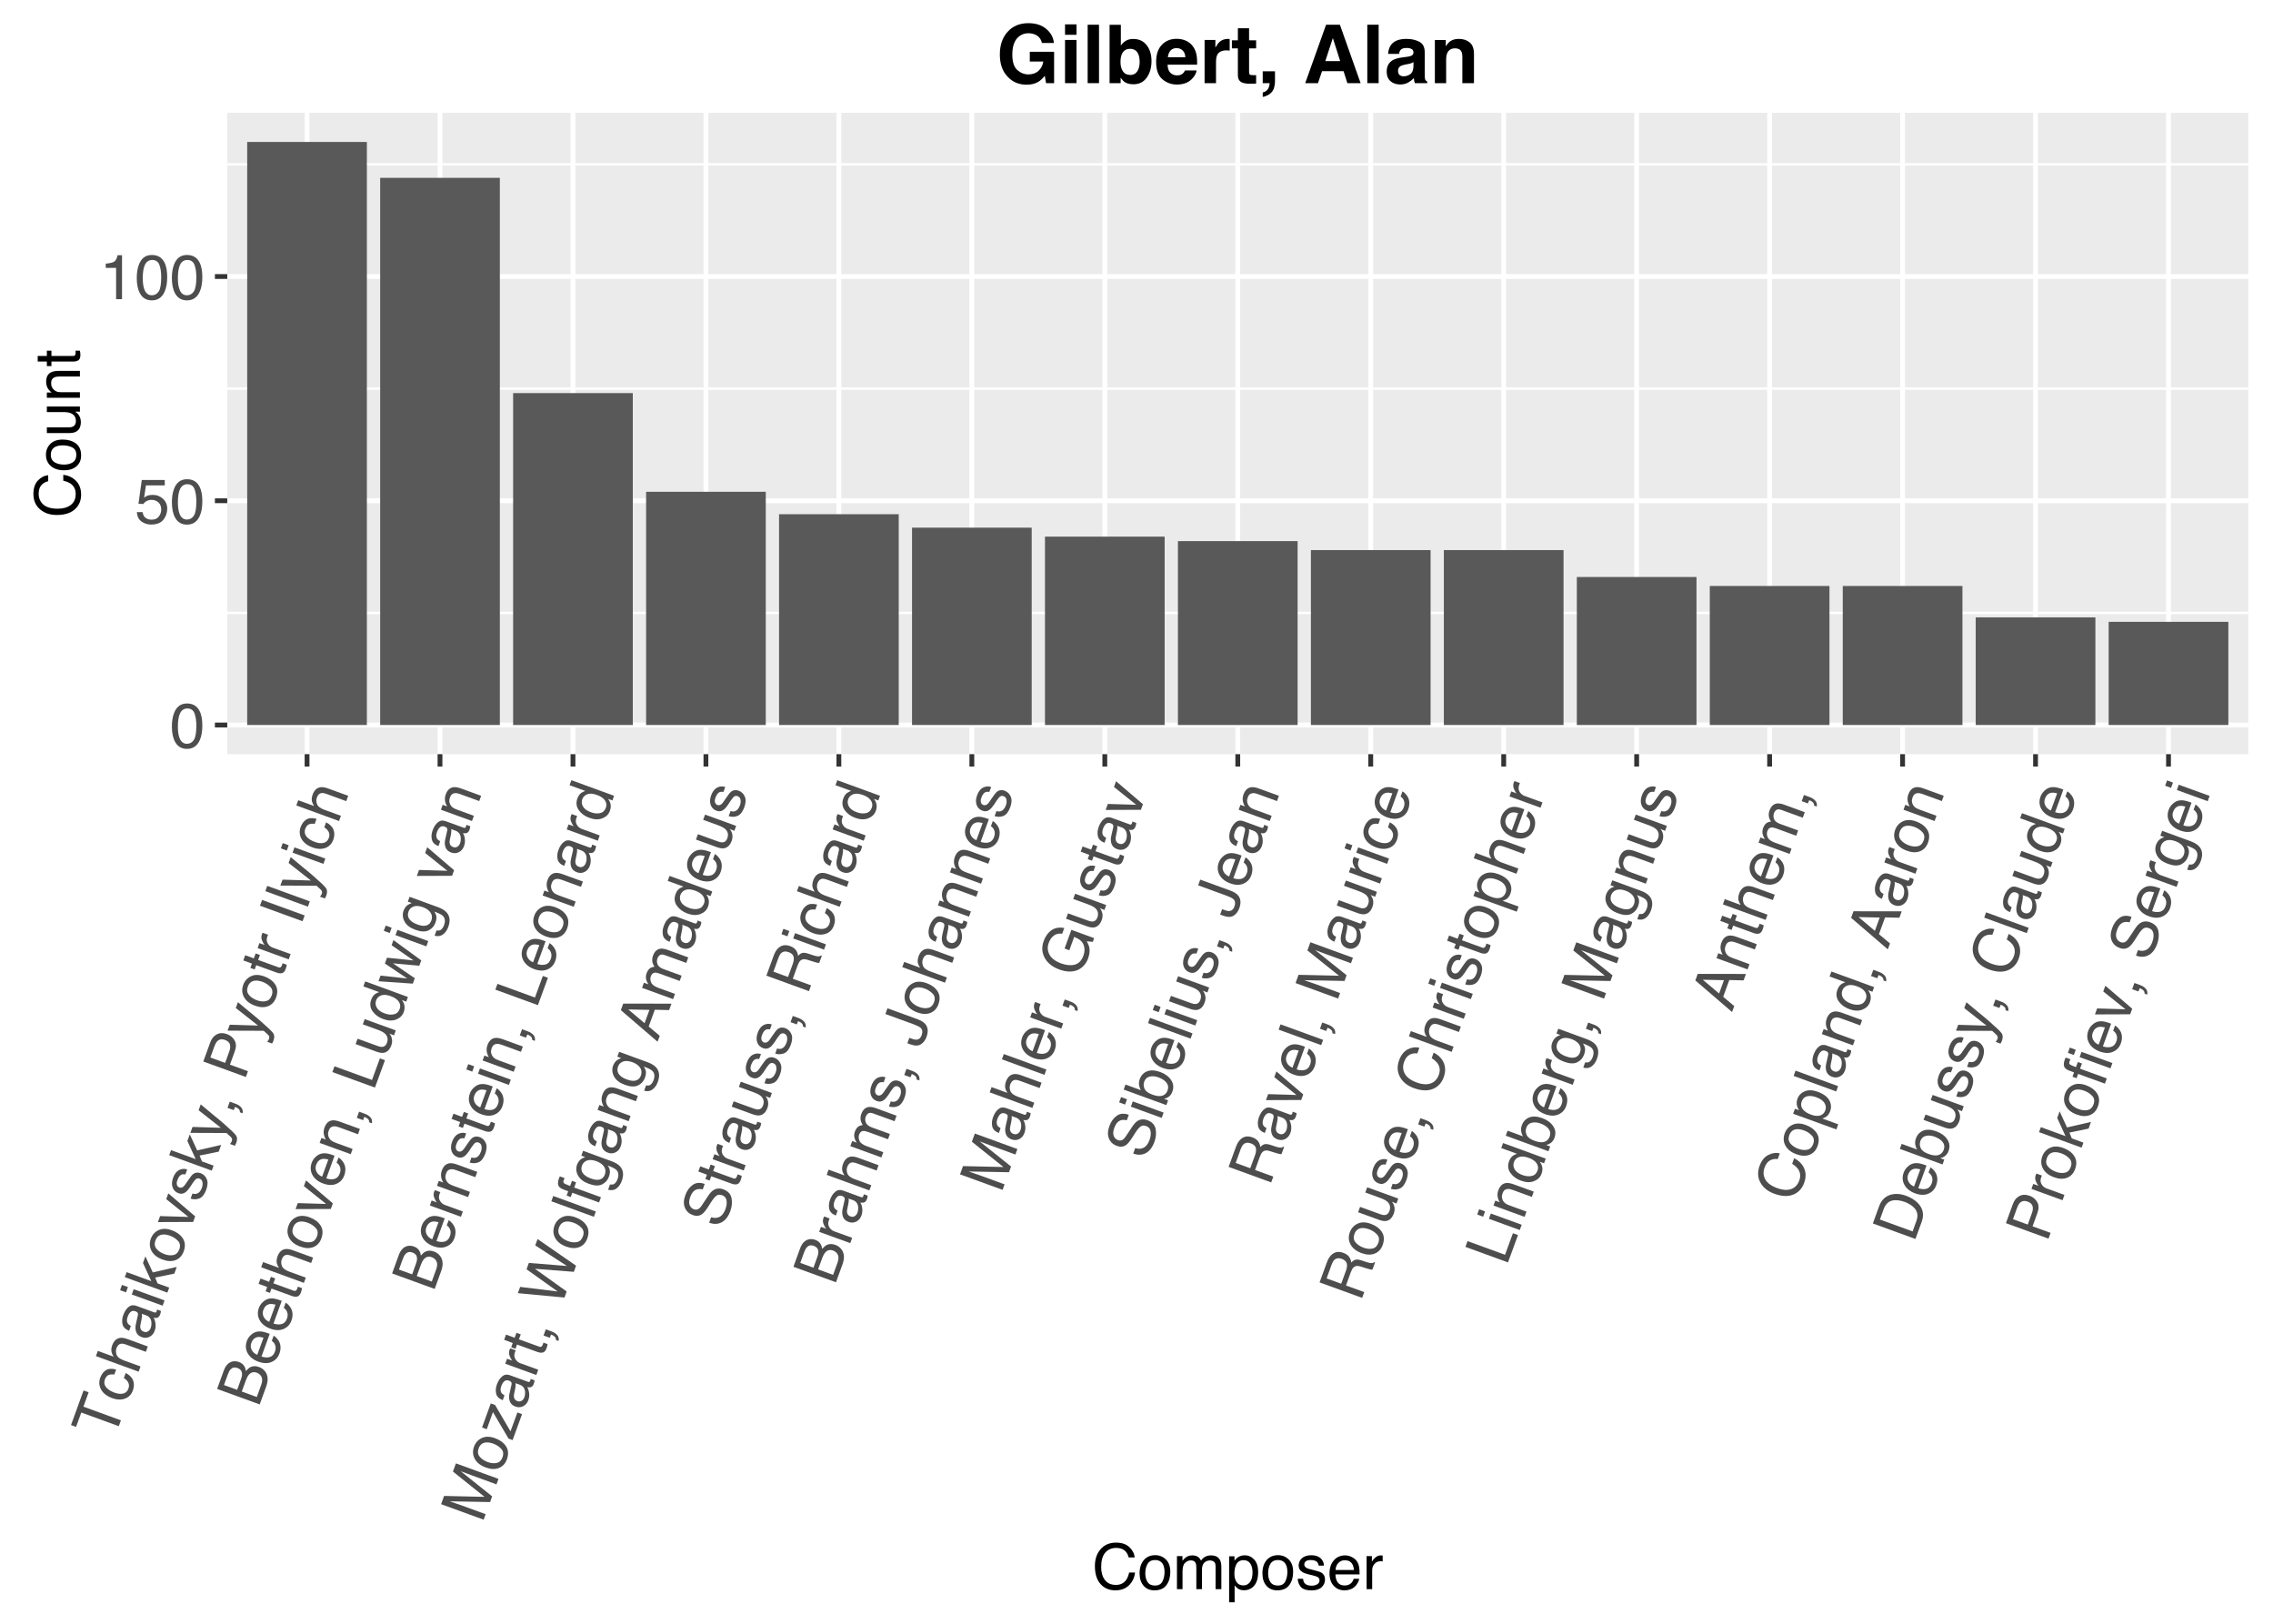 <?xml version="1.0" encoding="UTF-8"?>
<svg xmlns="http://www.w3.org/2000/svg" xmlns:xlink="http://www.w3.org/1999/xlink" width="504pt" height="360pt" viewBox="0 0 504 360" version="1.1">
<defs>
<g>
<symbol overflow="visible" id="glyph0-0">
<path style="stroke:none;" d="M 0.453 0 L 0.453 -10.047 L 8.422 -10.047 L 8.422 0 Z M 7.172 -1.266 L 7.172 -8.781 L 1.703 -8.781 L 1.703 -1.266 Z "/>
</symbol>
<symbol overflow="visible" id="glyph0-1">
<path style="stroke:none;" d="M 3.781 -9.797 C 5.051 -9.797 5.969 -9.27 6.531 -8.219 C 6.969 -7.414 7.188 -6.312 7.188 -4.906 C 7.188 -3.57 6.988 -2.473 6.594 -1.609 C 6.02 -0.359 5.082 0.266 3.781 0.266 C 2.602 0.266 1.727 -0.242 1.156 -1.266 C 0.676 -2.117 0.438 -3.266 0.438 -4.703 C 0.438 -5.805 0.582 -6.758 0.875 -7.562 C 1.406 -9.051 2.375 -9.797 3.781 -9.797 Z M 3.781 -0.859 C 4.414 -0.859 4.922 -1.141 5.297 -1.703 C 5.672 -2.266 5.859 -3.316 5.859 -4.859 C 5.859 -5.973 5.723 -6.891 5.453 -7.609 C 5.18 -8.328 4.648 -8.688 3.859 -8.688 C 3.141 -8.688 2.609 -8.344 2.266 -7.656 C 1.93 -6.977 1.766 -5.977 1.766 -4.656 C 1.766 -3.656 1.875 -2.852 2.094 -2.25 C 2.414 -1.32 2.977 -0.859 3.781 -0.859 Z "/>
</symbol>
<symbol overflow="visible" id="glyph0-2">
<path style="stroke:none;" d="M 1.734 -2.5 C 1.816 -1.789 2.141 -1.305 2.703 -1.047 C 2.992 -0.898 3.332 -0.828 3.719 -0.828 C 4.445 -0.828 4.984 -1.062 5.328 -1.531 C 5.68 -2 5.859 -2.516 5.859 -3.078 C 5.859 -3.766 5.648 -4.289 5.234 -4.656 C 4.816 -5.031 4.316 -5.219 3.734 -5.219 C 3.316 -5.219 2.953 -5.133 2.641 -4.969 C 2.336 -4.812 2.082 -4.586 1.875 -4.297 L 0.812 -4.359 L 1.547 -9.625 L 6.641 -9.625 L 6.641 -8.438 L 2.469 -8.438 L 2.062 -5.719 C 2.289 -5.883 2.504 -6.016 2.703 -6.109 C 3.066 -6.254 3.488 -6.328 3.969 -6.328 C 4.863 -6.328 5.625 -6.035 6.25 -5.453 C 6.875 -4.879 7.188 -4.148 7.188 -3.266 C 7.188 -2.336 6.898 -1.52 6.328 -0.812 C 5.754 -0.102 4.844 0.25 3.594 0.25 C 2.801 0.25 2.098 0.023 1.484 -0.422 C 0.867 -0.867 0.523 -1.562 0.453 -2.5 Z "/>
</symbol>
<symbol overflow="visible" id="glyph0-3">
<path style="stroke:none;" d="M 1.344 -6.938 L 1.344 -7.875 C 2.227 -7.957 2.844 -8.098 3.188 -8.297 C 3.539 -8.504 3.805 -8.988 3.984 -9.75 L 4.953 -9.75 L 4.953 0 L 3.641 0 L 3.641 -6.938 Z "/>
</symbol>
<symbol overflow="visible" id="glyph0-4">
<path style="stroke:none;" d="M 5.297 -10.312 C 6.566 -10.312 7.551 -9.977 8.25 -9.312 C 8.957 -8.645 9.348 -7.883 9.422 -7.031 L 8.094 -7.031 C 7.945 -7.676 7.648 -8.188 7.203 -8.562 C 6.754 -8.945 6.125 -9.141 5.312 -9.141 C 4.32 -9.141 3.52 -8.789 2.906 -8.094 C 2.301 -7.395 2 -6.328 2 -4.891 C 2 -3.711 2.273 -2.758 2.828 -2.031 C 3.379 -1.301 4.195 -0.938 5.281 -0.938 C 6.281 -0.938 7.047 -1.32 7.578 -2.094 C 7.848 -2.5 8.055 -3.031 8.203 -3.688 L 9.516 -3.688 C 9.398 -2.633 9.008 -1.75 8.344 -1.031 C 7.551 -0.164 6.477 0.266 5.125 0.266 C 3.957 0.266 2.977 -0.086 2.188 -0.797 C 1.133 -1.734 0.609 -3.176 0.609 -5.125 C 0.609 -6.602 1.004 -7.816 1.797 -8.766 C 2.641 -9.797 3.805 -10.312 5.297 -10.312 Z M 5.031 -10.312 Z "/>
</symbol>
<symbol overflow="visible" id="glyph0-5">
<path style="stroke:none;" d="M 3.812 -0.797 C 4.625 -0.797 5.18 -1.102 5.484 -1.719 C 5.785 -2.332 5.938 -3.02 5.938 -3.781 C 5.938 -4.469 5.828 -5.023 5.609 -5.453 C 5.266 -6.117 4.672 -6.453 3.828 -6.453 C 3.066 -6.453 2.516 -6.164 2.172 -5.594 C 1.836 -5.02 1.672 -4.328 1.672 -3.516 C 1.672 -2.742 1.836 -2.098 2.172 -1.578 C 2.516 -1.055 3.062 -0.797 3.812 -0.797 Z M 3.859 -7.531 C 4.797 -7.531 5.586 -7.211 6.234 -6.578 C 6.891 -5.953 7.219 -5.031 7.219 -3.812 C 7.219 -2.633 6.93 -1.66 6.359 -0.891 C 5.785 -0.117 4.895 0.266 3.688 0.266 C 2.688 0.266 1.891 -0.07 1.297 -0.75 C 0.703 -1.438 0.406 -2.352 0.406 -3.5 C 0.406 -4.727 0.719 -5.707 1.344 -6.438 C 1.969 -7.164 2.805 -7.531 3.859 -7.531 Z M 3.812 -7.5 Z "/>
</symbol>
<symbol overflow="visible" id="glyph0-6">
<path style="stroke:none;" d="M 0.906 -7.328 L 2.125 -7.328 L 2.125 -6.281 C 2.414 -6.645 2.676 -6.906 2.906 -7.062 C 3.312 -7.344 3.773 -7.484 4.297 -7.484 C 4.879 -7.484 5.348 -7.344 5.703 -7.062 C 5.898 -6.895 6.082 -6.648 6.25 -6.328 C 6.52 -6.723 6.836 -7.016 7.203 -7.203 C 7.578 -7.391 7.992 -7.484 8.453 -7.484 C 9.441 -7.484 10.113 -7.129 10.469 -6.422 C 10.656 -6.035 10.75 -5.52 10.75 -4.875 L 10.75 0 L 9.469 0 L 9.469 -5.094 C 9.469 -5.57 9.348 -5.898 9.109 -6.078 C 8.867 -6.266 8.57 -6.359 8.219 -6.359 C 7.738 -6.359 7.32 -6.195 6.969 -5.875 C 6.625 -5.551 6.453 -5.016 6.453 -4.266 L 6.453 0 L 5.203 0 L 5.203 -4.781 C 5.203 -5.281 5.141 -5.641 5.016 -5.859 C 4.828 -6.203 4.477 -6.375 3.969 -6.375 C 3.508 -6.375 3.086 -6.191 2.703 -5.828 C 2.328 -5.473 2.141 -4.828 2.141 -3.891 L 2.141 0 L 0.906 0 Z "/>
</symbol>
<symbol overflow="visible" id="glyph0-7">
<path style="stroke:none;" d="M 4 -0.828 C 4.57 -0.828 5.047 -1.066 5.422 -1.547 C 5.805 -2.023 6 -2.742 6 -3.703 C 6 -4.285 5.914 -4.785 5.75 -5.203 C 5.426 -6.016 4.844 -6.422 4 -6.422 C 3.145 -6.422 2.562 -5.992 2.25 -5.141 C 2.07 -4.68 1.984 -4.102 1.984 -3.406 C 1.984 -2.844 2.07 -2.363 2.25 -1.969 C 2.562 -1.207 3.145 -0.828 4 -0.828 Z M 0.812 -7.281 L 2 -7.281 L 2 -6.312 C 2.25 -6.645 2.52 -6.906 2.812 -7.094 C 3.227 -7.363 3.711 -7.5 4.266 -7.5 C 5.098 -7.5 5.801 -7.18 6.375 -6.547 C 6.957 -5.91 7.25 -5.004 7.25 -3.828 C 7.25 -2.223 6.832 -1.082 6 -0.406 C 5.469 0.031 4.852 0.25 4.156 0.25 C 3.602 0.25 3.141 0.129 2.766 -0.109 C 2.547 -0.254 2.301 -0.492 2.031 -0.828 L 2.031 2.922 L 0.812 2.922 Z "/>
</symbol>
<symbol overflow="visible" id="glyph0-8">
<path style="stroke:none;" d="M 1.641 -2.297 C 1.672 -1.891 1.77 -1.578 1.938 -1.359 C 2.25 -0.961 2.789 -0.766 3.562 -0.766 C 4.008 -0.766 4.406 -0.863 4.75 -1.062 C 5.102 -1.258 5.281 -1.562 5.281 -1.969 C 5.281 -2.289 5.141 -2.531 4.859 -2.688 C 4.68 -2.789 4.332 -2.91 3.812 -3.047 L 2.828 -3.281 C 2.203 -3.438 1.742 -3.613 1.453 -3.812 C 0.922 -4.145 0.656 -4.602 0.656 -5.188 C 0.656 -5.883 0.906 -6.445 1.406 -6.875 C 1.906 -7.301 2.578 -7.516 3.422 -7.516 C 4.523 -7.516 5.316 -7.191 5.797 -6.547 C 6.109 -6.129 6.258 -5.688 6.25 -5.219 L 5.094 -5.219 C 5.062 -5.5 4.961 -5.75 4.797 -5.969 C 4.516 -6.289 4.023 -6.453 3.328 -6.453 C 2.859 -6.453 2.504 -6.363 2.266 -6.188 C 2.023 -6.008 1.906 -5.773 1.906 -5.484 C 1.906 -5.172 2.062 -4.914 2.375 -4.719 C 2.562 -4.602 2.832 -4.504 3.188 -4.422 L 4 -4.219 C 4.883 -4.008 5.477 -3.805 5.781 -3.609 C 6.258 -3.285 6.5 -2.789 6.5 -2.125 C 6.5 -1.469 6.25 -0.898 5.75 -0.422 C 5.258 0.047 4.508 0.281 3.5 0.281 C 2.406 0.281 1.629 0.035 1.172 -0.453 C 0.723 -0.953 0.484 -1.566 0.453 -2.297 Z M 3.453 -7.5 Z "/>
</symbol>
<symbol overflow="visible" id="glyph0-9">
<path style="stroke:none;" d="M 3.953 -7.484 C 4.473 -7.484 4.973 -7.359 5.453 -7.109 C 5.941 -6.867 6.316 -6.555 6.578 -6.172 C 6.828 -5.805 6.988 -5.375 7.062 -4.875 C 7.133 -4.539 7.172 -4.004 7.172 -3.266 L 1.812 -3.266 C 1.832 -2.523 2.004 -1.93 2.328 -1.484 C 2.66 -1.035 3.172 -0.812 3.859 -0.812 C 4.504 -0.812 5.02 -1.02 5.406 -1.438 C 5.625 -1.688 5.773 -1.973 5.859 -2.297 L 7.078 -2.297 C 7.047 -2.023 6.938 -1.723 6.75 -1.391 C 6.57 -1.066 6.375 -0.801 6.156 -0.594 C 5.781 -0.227 5.316 0.02 4.766 0.156 C 4.473 0.227 4.141 0.266 3.766 0.266 C 2.848 0.266 2.07 -0.066 1.438 -0.734 C 0.812 -1.398 0.5 -2.328 0.5 -3.516 C 0.5 -4.691 0.816 -5.645 1.453 -6.375 C 2.086 -7.113 2.922 -7.484 3.953 -7.484 Z M 5.906 -4.25 C 5.863 -4.781 5.75 -5.207 5.562 -5.531 C 5.227 -6.113 4.664 -6.406 3.875 -6.406 C 3.312 -6.406 2.836 -6.203 2.453 -5.797 C 2.066 -5.391 1.863 -4.875 1.844 -4.25 Z M 3.828 -7.5 Z "/>
</symbol>
<symbol overflow="visible" id="glyph0-10">
<path style="stroke:none;" d="M 0.938 -7.328 L 2.109 -7.328 L 2.109 -6.062 C 2.203 -6.301 2.438 -6.598 2.812 -6.953 C 3.188 -7.305 3.617 -7.484 4.109 -7.484 C 4.129 -7.484 4.164 -7.477 4.219 -7.469 C 4.27 -7.469 4.363 -7.461 4.5 -7.453 L 4.5 -6.156 C 4.426 -6.164 4.359 -6.172 4.297 -6.172 C 4.234 -6.18 4.164 -6.188 4.094 -6.188 C 3.477 -6.188 3.004 -5.984 2.672 -5.578 C 2.336 -5.18 2.172 -4.727 2.172 -4.219 L 2.172 0 L 0.938 0 Z "/>
</symbol>
<symbol overflow="visible" id="glyph1-0">
<path style="stroke:none;" d="M 0.156 -0.422 L -9.281 -3.859 L -6.562 -11.344 L 2.875 -7.906 Z M 1.266 -7.172 L -5.797 -9.734 L -7.672 -4.594 L -0.609 -2.031 Z "/>
</symbol>
<symbol overflow="visible" id="glyph1-1">
<path style="stroke:none;" d="M -6.578 -11.312 L -5.453 -10.906 L -6.609 -7.719 L 1.703 -4.688 L 1.234 -3.391 L -7.078 -6.422 L -8.234 -3.234 L -9.359 -3.641 Z "/>
</symbol>
<symbol overflow="visible" id="glyph1-2">
<path style="stroke:none;" d="M -5.812 -6.078 C -5.52 -6.859 -5.098 -7.422 -4.547 -7.766 C -3.992 -8.117 -3.238 -8.172 -2.281 -7.922 L -2.688 -6.797 C -3.145 -6.879 -3.555 -6.852 -3.922 -6.719 C -4.285 -6.582 -4.57 -6.242 -4.781 -5.703 C -5.039 -4.961 -4.867 -4.305 -4.266 -3.734 C -3.867 -3.359 -3.332 -3.047 -2.656 -2.797 C -1.957 -2.535 -1.32 -2.461 -0.75 -2.578 C -0.176 -2.703 0.223 -3.078 0.453 -3.703 C 0.617 -4.18 0.609 -4.613 0.422 -5 C 0.234 -5.395 -0.094 -5.738 -0.562 -6.031 L -0.156 -7.156 C 0.707 -6.695 1.258 -6.129 1.5 -5.453 C 1.738 -4.785 1.711 -4.051 1.422 -3.25 C 1.086 -2.352 0.492 -1.754 -0.359 -1.453 C -1.211 -1.16 -2.129 -1.195 -3.109 -1.562 C -4.316 -2 -5.148 -2.633 -5.609 -3.469 C -6.066 -4.301 -6.133 -5.172 -5.812 -6.078 Z M -5.844 -5.875 Z "/>
</symbol>
<symbol overflow="visible" id="glyph1-3">
<path style="stroke:none;" d="M -9.156 -4.312 L -8.734 -5.469 L -5.219 -4.188 C -5.469 -4.582 -5.625 -4.914 -5.688 -5.188 C -5.789 -5.633 -5.742 -6.141 -5.547 -6.703 C -5.18 -7.703 -4.582 -8.254 -3.75 -8.359 C -3.312 -8.41 -2.754 -8.312 -2.078 -8.062 L 2.344 -6.453 L 1.922 -5.266 L -2.406 -6.844 C -2.914 -7.031 -3.316 -7.102 -3.609 -7.062 C -4.055 -6.977 -4.383 -6.648 -4.594 -6.078 C -4.77 -5.598 -4.758 -5.102 -4.562 -4.594 C -4.375 -4.094 -3.828 -3.676 -2.922 -3.344 L 0.734 -2.016 L 0.312 -0.859 Z "/>
</symbol>
<symbol overflow="visible" id="glyph1-4">
<path style="stroke:none;" d="M -1.203 -2.406 C -0.879 -2.281 -0.57 -2.301 -0.281 -2.469 C 0 -2.645 0.203 -2.898 0.328 -3.234 C 0.473 -3.641 0.523 -4.07 0.484 -4.531 C 0.398 -5.281 0.004 -5.785 -0.703 -6.047 L -1.641 -6.375 C -1.598 -6.207 -1.586 -6 -1.609 -5.75 C -1.641 -5.508 -1.676 -5.273 -1.719 -5.047 L -1.875 -4.328 C -1.988 -3.879 -2.02 -3.531 -1.969 -3.281 C -1.906 -2.852 -1.648 -2.562 -1.203 -2.406 Z M -2.516 -6.047 C -2.453 -6.328 -2.5 -6.547 -2.656 -6.703 C -2.738 -6.785 -2.879 -6.863 -3.078 -6.938 C -3.461 -7.082 -3.797 -7.047 -4.078 -6.828 C -4.359 -6.609 -4.594 -6.242 -4.781 -5.734 C -5 -5.117 -4.992 -4.629 -4.766 -4.266 C -4.641 -4.066 -4.41 -3.875 -4.078 -3.688 L -4.453 -2.609 C -5.297 -2.941 -5.785 -3.43 -5.922 -4.078 C -6.066 -4.734 -6.008 -5.41 -5.75 -6.109 C -5.457 -6.91 -5.062 -7.508 -4.562 -7.906 C -4.082 -8.301 -3.516 -8.379 -2.859 -8.141 L 1.094 -6.703 C 1.219 -6.648 1.32 -6.633 1.406 -6.656 C 1.5 -6.688 1.578 -6.781 1.641 -6.938 C 1.66 -6.988 1.676 -7.051 1.688 -7.125 C 1.695 -7.195 1.711 -7.266 1.734 -7.328 L 2.594 -7.016 C 2.582 -6.828 2.562 -6.68 2.531 -6.578 C 2.508 -6.473 2.469 -6.344 2.406 -6.188 C 2.258 -5.789 2.016 -5.551 1.672 -5.469 C 1.492 -5.438 1.258 -5.445 0.969 -5.5 C 1.188 -5.156 1.328 -4.723 1.391 -4.203 C 1.461 -3.68 1.406 -3.156 1.219 -2.625 C 0.988 -1.988 0.602 -1.535 0.062 -1.266 C -0.469 -1.004 -1.031 -0.977 -1.625 -1.188 C -2.258 -1.414 -2.676 -1.789 -2.875 -2.312 C -3.082 -2.844 -3.109 -3.445 -2.953 -4.125 Z M -5.75 -6.141 Z "/>
</symbol>
<symbol overflow="visible" id="glyph1-5">
<path style="stroke:none;" d="M -6.531 -3.344 L -6.109 -4.516 L 0.734 -2.031 L 0.312 -0.859 Z M -9.125 -4.297 L -8.703 -5.469 L -7.391 -4.984 L -7.812 -3.812 Z "/>
</symbol>
<symbol overflow="visible" id="glyph1-6">
<path style="stroke:none;" d="M -9.141 -4.266 L -8.734 -5.375 L -3.266 -3.375 L -5.109 -7.406 L -4.578 -8.875 L -2.938 -5.312 L 2.375 -6.531 L 1.844 -5.047 L -2.406 -4.172 L -1.875 -2.875 L 0.703 -1.938 L 0.297 -0.828 Z "/>
</symbol>
<symbol overflow="visible" id="glyph1-7">
<path style="stroke:none;" d="M 0.547 -3.844 C 0.828 -4.613 0.727 -5.242 0.25 -5.734 C -0.219 -6.234 -0.805 -6.613 -1.516 -6.875 C -2.16 -7.102 -2.723 -7.188 -3.203 -7.125 C -3.953 -7.031 -4.469 -6.586 -4.75 -5.797 C -5.008 -5.086 -4.926 -4.477 -4.5 -3.969 C -4.082 -3.457 -3.488 -3.062 -2.719 -2.781 C -2 -2.52 -1.336 -2.457 -0.734 -2.594 C -0.129 -2.727 0.297 -3.145 0.547 -3.844 Z M -5.766 -6.203 C -5.441 -7.086 -4.867 -7.723 -4.047 -8.109 C -3.234 -8.504 -2.254 -8.492 -1.109 -8.078 C -0.004 -7.68 0.805 -7.082 1.328 -6.281 C 1.859 -5.477 1.922 -4.508 1.516 -3.375 C 1.172 -2.438 0.578 -1.801 -0.266 -1.469 C -1.109 -1.145 -2.066 -1.18 -3.141 -1.578 C -4.297 -1.992 -5.109 -2.617 -5.578 -3.453 C -6.055 -4.297 -6.117 -5.211 -5.766 -6.203 Z M -5.75 -6.141 Z "/>
</symbol>
<symbol overflow="visible" id="glyph1-8">
<path style="stroke:none;" d="M -6.375 -3.906 L -0.094 -3.719 L -5.016 -7.672 L -4.547 -8.938 L 1.406 -3.844 L 0.953 -2.609 L -6.859 -2.578 Z "/>
</symbol>
<symbol overflow="visible" id="glyph1-9">
<path style="stroke:none;" d="M -1.594 -2.328 C -1.195 -2.211 -0.875 -2.203 -0.625 -2.297 C -0.133 -2.453 0.238 -2.891 0.5 -3.609 C 0.656 -4.035 0.695 -4.445 0.625 -4.844 C 0.562 -5.238 0.344 -5.504 -0.031 -5.641 C -0.344 -5.754 -0.625 -5.703 -0.875 -5.484 C -1.02 -5.348 -1.25 -5.062 -1.562 -4.625 L -2.109 -3.781 C -2.473 -3.25 -2.797 -2.875 -3.078 -2.656 C -3.578 -2.27 -4.102 -2.18 -4.656 -2.391 C -5.312 -2.617 -5.754 -3.047 -5.984 -3.672 C -6.211 -4.297 -6.18 -5.004 -5.891 -5.797 C -5.516 -6.828 -4.941 -7.457 -4.172 -7.688 C -3.672 -7.844 -3.203 -7.832 -2.766 -7.656 L -3.172 -6.562 C -3.441 -6.633 -3.707 -6.629 -3.969 -6.547 C -4.363 -6.391 -4.68 -5.984 -4.922 -5.328 C -5.086 -4.891 -5.125 -4.531 -5.031 -4.25 C -4.945 -3.969 -4.77 -3.773 -4.5 -3.672 C -4.207 -3.566 -3.914 -3.625 -3.625 -3.844 C -3.445 -3.988 -3.258 -4.211 -3.062 -4.516 L -2.594 -5.203 C -2.094 -5.961 -1.695 -6.453 -1.406 -6.672 C -0.945 -7.004 -0.406 -7.062 0.219 -6.844 C 0.832 -6.613 1.281 -6.188 1.562 -5.562 C 1.844 -4.938 1.812 -4.145 1.469 -3.188 C 1.094 -2.164 0.598 -1.523 -0.016 -1.266 C -0.641 -1.004 -1.301 -0.984 -2 -1.203 Z M -5.859 -5.812 Z "/>
</symbol>
<symbol overflow="visible" id="glyph1-10">
<path style="stroke:none;" d="M -5.016 -7.641 L -4.547 -8.938 C -4.16 -8.613 -3.285 -7.883 -1.922 -6.75 C -0.879 -5.906 -0.039 -5.203 0.594 -4.641 C 2.102 -3.328 3 -2.461 3.281 -2.047 C 3.562 -1.641 3.582 -1.098 3.344 -0.422 C 3.281 -0.266 3.227 -0.145 3.188 -0.062 C 3.145 0.02 3.086 0.117 3.016 0.234 L 1.953 -0.156 C 2.086 -0.332 2.176 -0.461 2.219 -0.547 C 2.27 -0.641 2.312 -0.719 2.344 -0.781 C 2.414 -0.988 2.43 -1.156 2.391 -1.281 C 2.348 -1.414 2.289 -1.531 2.219 -1.625 C 2.188 -1.664 2.035 -1.805 1.766 -2.047 C 1.492 -2.297 1.297 -2.477 1.172 -2.594 L -6.844 -2.625 L -6.359 -3.938 L -0.078 -3.75 Z M -5.844 -5.844 Z "/>
</symbol>
<symbol overflow="visible" id="glyph1-11">
<path style="stroke:none;" d="M 1.734 -0.609 C 1.797 -0.93 1.664 -1.211 1.344 -1.453 C 1.164 -1.586 0.988 -1.688 0.812 -1.75 C 0.789 -1.758 0.766 -1.77 0.734 -1.781 C 0.711 -1.789 0.688 -1.797 0.656 -1.797 L 0.391 -1.094 L -1 -1.594 L -0.5 -2.969 L 0.781 -2.5 C 1.289 -2.32 1.703 -2.055 2.016 -1.703 C 2.336 -1.359 2.445 -0.922 2.344 -0.391 Z "/>
</symbol>
<symbol overflow="visible" id="glyph1-12">
<path style="stroke:none;" d=""/>
</symbol>
<symbol overflow="visible" id="glyph1-13">
<path style="stroke:none;" d="M -9.031 -4.562 L -7.484 -8.812 C -7.172 -9.656 -6.688 -10.242 -6.031 -10.578 C -5.375 -10.922 -4.617 -10.938 -3.766 -10.625 C -3.023 -10.352 -2.469 -9.891 -2.094 -9.234 C -1.719 -8.578 -1.703 -7.773 -2.047 -6.828 L -3.125 -3.859 L 0.875 -2.406 L 0.406 -1.125 Z M -4.219 -9.344 C -4.914 -9.594 -5.484 -9.5 -5.922 -9.062 C -6.16 -8.832 -6.367 -8.473 -6.547 -7.984 L -7.469 -5.438 L -4.188 -4.25 L -3.266 -6.797 C -3.055 -7.367 -3.008 -7.879 -3.125 -8.328 C -3.238 -8.773 -3.602 -9.113 -4.219 -9.344 Z "/>
</symbol>
<symbol overflow="visible" id="glyph1-14">
<path style="stroke:none;" d="M -8.406 -4.297 L -7.984 -5.453 L -6.078 -4.75 L -5.672 -5.844 L -4.719 -5.5 L -5.125 -4.406 L -0.625 -2.781 C -0.395 -2.688 -0.207 -2.711 -0.062 -2.859 C 0.02 -2.922 0.098 -3.055 0.172 -3.266 C 0.191 -3.328 0.211 -3.391 0.234 -3.453 C 0.266 -3.516 0.289 -3.586 0.312 -3.672 L 1.219 -3.344 C 1.207 -3.195 1.18 -3.051 1.141 -2.906 C 1.109 -2.758 1.062 -2.602 1 -2.438 C 0.812 -1.895 0.539 -1.578 0.188 -1.484 C -0.156 -1.398 -0.547 -1.438 -0.984 -1.594 L -5.547 -3.25 L -5.891 -2.297 L -6.844 -2.641 L -6.5 -3.594 Z "/>
</symbol>
<symbol overflow="visible" id="glyph1-15">
<path style="stroke:none;" d="M -6.562 -3.375 L -6.172 -4.484 L -4.984 -4.062 C -5.172 -4.227 -5.363 -4.547 -5.562 -5.016 C -5.77 -5.492 -5.789 -5.961 -5.625 -6.422 C -5.613 -6.441 -5.598 -6.473 -5.578 -6.516 C -5.555 -6.555 -5.52 -6.645 -5.469 -6.781 L -4.25 -6.344 C -4.281 -6.27 -4.305 -6.203 -4.328 -6.141 C -4.359 -6.086 -4.383 -6.023 -4.406 -5.953 C -4.625 -5.379 -4.598 -4.867 -4.328 -4.422 C -4.066 -3.973 -3.695 -3.66 -3.219 -3.484 L 0.75 -2.047 L 0.328 -0.875 Z "/>
</symbol>
<symbol overflow="visible" id="glyph1-16">
<path style="stroke:none;" d="M -8.969 -4.734 L -8.5 -6.016 L 0.938 -2.578 L 0.469 -1.297 Z "/>
</symbol>
<symbol overflow="visible" id="glyph1-17">
<path style="stroke:none;" d="M -9.109 -4.312 L -8.688 -5.484 L 0.75 -2.047 L 0.328 -0.875 Z "/>
</symbol>
<symbol overflow="visible" id="glyph1-18">
<path style="stroke:none;" d="M -3.797 -6.531 C -3.598 -7.07 -3.52 -7.52 -3.562 -7.875 C -3.613 -8.426 -3.945 -8.816 -4.562 -9.047 C -5.188 -9.266 -5.695 -9.16 -6.094 -8.734 C -6.32 -8.504 -6.535 -8.109 -6.734 -7.547 L -7.562 -5.266 L -4.641 -4.203 Z M 0.719 -5.375 C 1 -6.156 0.973 -6.797 0.641 -7.297 C 0.43 -7.609 0.125 -7.844 -0.281 -8 C -0.969 -8.25 -1.547 -8.109 -2.016 -7.578 C -2.266 -7.305 -2.488 -6.898 -2.688 -6.359 L -3.609 -3.828 L -0.281 -2.609 Z M -9.078 -4.406 L -7.609 -8.453 C -7.203 -9.566 -6.582 -10.238 -5.75 -10.469 C -5.27 -10.594 -4.77 -10.562 -4.25 -10.375 C -3.656 -10.164 -3.234 -9.816 -2.984 -9.328 C -2.848 -9.078 -2.754 -8.758 -2.703 -8.375 C -2.336 -8.789 -2.004 -9.078 -1.703 -9.234 C -1.129 -9.516 -0.484 -9.52 0.234 -9.25 C 0.848 -9.031 1.336 -8.641 1.703 -8.078 C 2.223 -7.242 2.258 -6.207 1.812 -4.969 L 0.359 -0.969 Z "/>
</symbol>
<symbol overflow="visible" id="glyph1-19">
<path style="stroke:none;" d="M -5.672 -6.281 C -5.492 -6.77 -5.207 -7.195 -4.812 -7.562 C -4.426 -7.938 -4.004 -8.18 -3.547 -8.297 C -3.117 -8.398 -2.656 -8.406 -2.156 -8.312 C -1.82 -8.258 -1.305 -8.102 -0.609 -7.844 L -2.438 -2.812 C -1.75 -2.582 -1.133 -2.547 -0.594 -2.703 C -0.062 -2.859 0.316 -3.258 0.547 -3.906 C 0.773 -4.508 0.758 -5.062 0.5 -5.562 C 0.344 -5.863 0.125 -6.102 -0.156 -6.281 L 0.266 -7.438 C 0.504 -7.312 0.742 -7.109 0.984 -6.828 C 1.234 -6.547 1.422 -6.266 1.547 -5.984 C 1.754 -5.504 1.828 -4.988 1.766 -4.438 C 1.742 -4.125 1.664 -3.789 1.531 -3.438 C 1.219 -2.582 0.645 -1.973 -0.188 -1.609 C -1.031 -1.242 -2.008 -1.266 -3.125 -1.672 C -4.238 -2.078 -5.031 -2.703 -5.5 -3.547 C -5.969 -4.398 -6.023 -5.312 -5.672 -6.281 Z M -1.984 -7 C -2.492 -7.133 -2.93 -7.176 -3.297 -7.125 C -3.953 -7 -4.414 -6.566 -4.688 -5.828 C -4.883 -5.297 -4.859 -4.781 -4.609 -4.281 C -4.359 -3.789 -3.945 -3.426 -3.375 -3.188 Z M -5.734 -6.156 Z "/>
</symbol>
<symbol overflow="visible" id="glyph1-20">
<path style="stroke:none;" d="M -6.578 -3.359 L -6.188 -4.453 L -5.203 -4.094 C -5.473 -4.57 -5.629 -5.023 -5.672 -5.453 C -5.723 -5.879 -5.664 -6.316 -5.5 -6.766 C -5.145 -7.734 -4.566 -8.266 -3.766 -8.359 C -3.328 -8.41 -2.766 -8.312 -2.078 -8.062 L 2.344 -6.453 L 1.922 -5.281 L -2.406 -6.859 C -2.832 -7.016 -3.191 -7.07 -3.484 -7.031 C -3.992 -6.988 -4.344 -6.703 -4.531 -6.172 C -4.633 -5.891 -4.695 -5.648 -4.719 -5.453 C -4.727 -5.098 -4.641 -4.75 -4.453 -4.406 C -4.285 -4.133 -4.086 -3.926 -3.859 -3.781 C -3.641 -3.645 -3.305 -3.492 -2.859 -3.328 L 0.734 -2.016 L 0.312 -0.859 Z M -5.75 -6.125 Z "/>
</symbol>
<symbol overflow="visible" id="glyph1-21">
<path style="stroke:none;" d="M -9.078 -4.438 L -8.609 -5.719 L -0.297 -2.688 L 1.453 -7.469 L 2.578 -7.062 L 0.359 -1 Z "/>
</symbol>
<symbol overflow="visible" id="glyph1-22">
<path style="stroke:none;" d="M -6.156 -4.516 L -1.578 -2.859 C -1.234 -2.734 -0.926 -2.68 -0.656 -2.703 C -0.176 -2.754 0.16 -3.055 0.359 -3.609 C 0.648 -4.41 0.5 -5.094 -0.094 -5.656 C -0.438 -5.957 -0.941 -6.227 -1.609 -6.469 L -5 -7.703 L -4.578 -8.859 L 2.312 -6.359 L 1.922 -5.266 L 0.906 -5.656 C 1.125 -5.395 1.273 -5.129 1.359 -4.859 C 1.566 -4.285 1.555 -3.68 1.328 -3.047 C 0.961 -2.066 0.391 -1.516 -0.391 -1.391 C -0.816 -1.336 -1.32 -1.414 -1.906 -1.625 L -6.594 -3.328 Z M -5.734 -6.156 Z "/>
</symbol>
<symbol overflow="visible" id="glyph1-23">
<path style="stroke:none;" d="M -2.781 -2.797 C -2.051 -2.535 -1.379 -2.473 -0.766 -2.609 C -0.148 -2.742 0.281 -3.148 0.531 -3.828 C 0.727 -4.367 0.66 -4.895 0.328 -5.406 C -0.004 -5.914 -0.602 -6.328 -1.469 -6.641 C -2.344 -6.953 -3.051 -7.004 -3.594 -6.797 C -4.133 -6.598 -4.504 -6.238 -4.703 -5.719 C -4.91 -5.145 -4.859 -4.594 -4.547 -4.062 C -4.234 -3.531 -3.645 -3.109 -2.781 -2.797 Z M -5.797 -5.859 C -5.598 -6.391 -5.328 -6.789 -4.984 -7.062 C -4.773 -7.227 -4.461 -7.383 -4.047 -7.531 L -7.531 -8.797 L -7.125 -9.906 L 2.344 -6.453 L 1.969 -5.422 L 1.016 -5.766 C 1.336 -5.336 1.523 -4.906 1.578 -4.469 C 1.641 -4.031 1.582 -3.57 1.406 -3.094 C 1.133 -2.332 0.578 -1.785 -0.266 -1.453 C -1.117 -1.129 -2.078 -1.164 -3.141 -1.562 C -4.148 -1.926 -4.93 -2.492 -5.484 -3.266 C -6.035 -4.047 -6.141 -4.91 -5.797 -5.859 Z "/>
</symbol>
<symbol overflow="visible" id="glyph1-24">
<path style="stroke:none;" d="M -6.391 -3.875 L -0.469 -3.234 L -5.422 -6.547 L -4.953 -7.844 L 0.938 -7.234 L -3.938 -10.609 L -3.531 -11.75 L 2.641 -7.25 L 2.203 -6.062 L -3.641 -6.594 L 1.203 -3.297 L 0.766 -2.094 L -6.844 -2.625 Z "/>
</symbol>
<symbol overflow="visible" id="glyph1-25">
<path style="stroke:none;" d="M -5.812 -5.828 C -5.613 -6.359 -5.312 -6.781 -4.906 -7.094 C -4.664 -7.25 -4.363 -7.395 -4 -7.531 L -4.859 -7.844 L -4.469 -8.922 L 1.781 -6.641 C 2.656 -6.328 3.301 -5.941 3.719 -5.484 C 4.469 -4.66 4.598 -3.582 4.109 -2.25 C 3.848 -1.52 3.457 -0.961 2.938 -0.578 C 2.414 -0.191 1.797 -0.098 1.078 -0.297 L 1.5 -1.469 C 1.832 -1.406 2.113 -1.426 2.344 -1.531 C 2.688 -1.719 2.961 -2.086 3.172 -2.641 C 3.492 -3.535 3.395 -4.227 2.875 -4.719 C 2.562 -5.008 1.93 -5.32 0.984 -5.656 C 1.254 -5.301 1.414 -4.93 1.469 -4.547 C 1.52 -4.16 1.445 -3.695 1.25 -3.156 C 0.977 -2.406 0.477 -1.848 -0.25 -1.484 C -0.988 -1.117 -1.969 -1.16 -3.188 -1.609 C -4.344 -2.023 -5.141 -2.629 -5.578 -3.422 C -6.016 -4.223 -6.094 -5.023 -5.812 -5.828 Z M -1.516 -6.625 C -2.367 -6.926 -3.062 -6.973 -3.594 -6.766 C -4.133 -6.566 -4.504 -6.203 -4.703 -5.672 C -4.992 -4.848 -4.816 -4.156 -4.172 -3.594 C -3.828 -3.27 -3.328 -2.992 -2.672 -2.766 C -1.879 -2.473 -1.223 -2.41 -0.703 -2.578 C -0.191 -2.754 0.156 -3.102 0.344 -3.625 C 0.645 -4.457 0.484 -5.18 -0.141 -5.797 C -0.492 -6.141 -0.953 -6.414 -1.516 -6.625 Z M -5.812 -5.969 Z "/>
</symbol>
<symbol overflow="visible" id="glyph1-26">
<path style="stroke:none;" d="M -9.078 -4.406 L -8.422 -6.234 L 0.547 -6.031 L -6.453 -11.641 L -5.797 -13.453 L 3.641 -10.016 L 3.203 -8.797 L -2.359 -10.828 C -2.555 -10.891 -2.875 -11.008 -3.312 -11.188 C -3.75 -11.363 -4.223 -11.539 -4.734 -11.719 L 2.234 -6.141 L 1.781 -4.875 L -7.172 -5.047 L -6.891 -4.953 C -6.66 -4.867 -6.305 -4.742 -5.828 -4.578 C -5.348 -4.41 -4.992 -4.289 -4.766 -4.219 L 0.797 -2.188 L 0.359 -0.969 Z "/>
</symbol>
<symbol overflow="visible" id="glyph1-27">
<path style="stroke:none;" d="M -0.781 -0.672 L -4.234 -6.547 L -5.609 -2.75 L -6.656 -3.125 L -4.719 -8.469 L -3.766 -8.125 L -0.344 -2.281 L 1.188 -6.469 L 2.219 -6.094 L 0.125 -0.344 Z M -5.844 -5.859 Z "/>
</symbol>
<symbol overflow="visible" id="glyph1-28">
<path style="stroke:none;" d="M -8.844 -5.062 L -0.531 -4.047 L -7.422 -8.969 L -6.922 -10.375 L 1.531 -9.703 L -5.5 -14.266 L -4.984 -15.672 L 3.547 -9.766 L 3.062 -8.406 L -5.562 -9.078 L 1.469 -4.047 L 0.984 -2.703 L -9.359 -3.672 Z "/>
</symbol>
<symbol overflow="visible" id="glyph1-29">
<path style="stroke:none;" d="M -7.516 -4.016 C -7.984 -4.203 -8.305 -4.414 -8.484 -4.656 C -8.773 -5.07 -8.781 -5.664 -8.5 -6.438 C -8.477 -6.5 -8.445 -6.566 -8.406 -6.641 C -8.375 -6.723 -8.336 -6.812 -8.297 -6.906 L -7.234 -6.531 C -7.285 -6.414 -7.32 -6.328 -7.344 -6.266 C -7.375 -6.211 -7.398 -6.164 -7.422 -6.125 C -7.547 -5.77 -7.531 -5.523 -7.375 -5.391 C -7.219 -5.266 -6.766 -5.062 -6.016 -4.781 L -5.594 -5.922 L -4.688 -5.594 L -5.109 -4.438 L 0.828 -2.281 L 0.406 -1.125 L -5.531 -3.281 L -5.875 -2.328 L -6.781 -2.656 L -6.438 -3.609 Z "/>
</symbol>
<symbol overflow="visible" id="glyph1-30">
<path style="stroke:none;" d="M -1.734 -7.25 L -6.422 -7.344 L -2.812 -4.297 Z M -8.078 -7.188 L -7.547 -8.641 L 3.141 -8.625 L 2.625 -7.203 L -0.547 -7.281 L -1.906 -3.562 L 0.547 -1.5 L 0.062 -0.188 Z M -7.828 -7.844 Z "/>
</symbol>
<symbol overflow="visible" id="glyph1-31">
<path style="stroke:none;" d="M -6.578 -3.359 L -6.156 -4.5 L -5.172 -4.141 C -5.422 -4.535 -5.578 -4.875 -5.641 -5.156 C -5.766 -5.625 -5.738 -6.102 -5.562 -6.594 C -5.363 -7.145 -5.07 -7.539 -4.688 -7.781 C -4.469 -7.906 -4.176 -7.992 -3.812 -8.047 C -4.082 -8.43 -4.242 -8.828 -4.297 -9.234 C -4.348 -9.648 -4.297 -10.07 -4.141 -10.5 C -3.797 -11.438 -3.234 -11.953 -2.453 -12.047 C -2.023 -12.086 -1.508 -12 -0.906 -11.781 L 3.672 -10.109 L 3.234 -8.891 L -1.547 -10.625 C -2.004 -10.789 -2.352 -10.789 -2.594 -10.625 C -2.844 -10.469 -3.031 -10.223 -3.156 -9.891 C -3.32 -9.441 -3.312 -9 -3.125 -8.562 C -2.945 -8.125 -2.508 -7.773 -1.812 -7.516 L 2.203 -6.062 L 1.781 -4.891 L -2.719 -6.531 C -3.188 -6.695 -3.539 -6.758 -3.781 -6.719 C -4.164 -6.664 -4.445 -6.398 -4.625 -5.922 C -4.781 -5.484 -4.754 -5.023 -4.547 -4.547 C -4.348 -4.066 -3.805 -3.664 -2.922 -3.344 L 0.734 -2.016 L 0.312 -0.859 Z "/>
</symbol>
<symbol overflow="visible" id="glyph1-32">
<path style="stroke:none;" d="M -2.375 -2.938 C -1.832 -2.77 -1.352 -2.742 -0.938 -2.859 C -0.164 -3.047 0.414 -3.68 0.812 -4.766 C 0.988 -5.242 1.078 -5.703 1.078 -6.141 C 1.098 -7.004 0.766 -7.562 0.078 -7.812 C -0.43 -8 -0.852 -7.969 -1.188 -7.719 C -1.52 -7.477 -1.895 -7.035 -2.312 -6.391 L -3.062 -5.219 C -3.562 -4.445 -3.984 -3.93 -4.328 -3.672 C -4.941 -3.211 -5.641 -3.129 -6.422 -3.422 C -7.273 -3.723 -7.863 -4.266 -8.188 -5.047 C -8.52 -5.836 -8.488 -6.766 -8.094 -7.828 C -7.738 -8.828 -7.191 -9.586 -6.453 -10.109 C -5.723 -10.629 -4.836 -10.695 -3.797 -10.312 L -4.234 -9.109 C -4.766 -9.223 -5.203 -9.223 -5.547 -9.109 C -6.191 -8.91 -6.68 -8.344 -7.016 -7.406 C -7.285 -6.656 -7.32 -6.055 -7.125 -5.609 C -6.938 -5.16 -6.629 -4.859 -6.203 -4.703 C -5.742 -4.535 -5.332 -4.609 -4.969 -4.922 C -4.738 -5.117 -4.363 -5.629 -3.844 -6.453 L -3.047 -7.656 C -2.672 -8.238 -2.297 -8.656 -1.922 -8.906 C -1.266 -9.352 -0.516 -9.426 0.328 -9.125 C 1.367 -8.738 1.977 -8.082 2.156 -7.156 C 2.332 -6.238 2.238 -5.281 1.875 -4.281 C 1.445 -3.102 0.816 -2.285 -0.016 -1.828 C -0.867 -1.379 -1.801 -1.348 -2.812 -1.734 Z M -8.078 -7.953 Z "/>
</symbol>
<symbol overflow="visible" id="glyph1-33">
<path style="stroke:none;" d="M -3.141 -7.25 C -2.93 -7.844 -2.879 -8.359 -2.984 -8.797 C -3.098 -9.242 -3.469 -9.582 -4.094 -9.812 C -4.77 -10.051 -5.32 -9.973 -5.75 -9.578 C -5.969 -9.348 -6.16 -9.016 -6.328 -8.578 L -7.453 -5.469 L -4.219 -4.297 Z M -9.016 -4.594 L -7.422 -8.953 C -7.16 -9.68 -6.844 -10.234 -6.469 -10.609 C -5.738 -11.359 -4.832 -11.535 -3.75 -11.141 C -3.188 -10.941 -2.766 -10.656 -2.484 -10.281 C -2.211 -9.914 -2.047 -9.484 -1.984 -8.984 C -1.703 -9.305 -1.406 -9.516 -1.094 -9.609 C -0.781 -9.703 -0.344 -9.66 0.219 -9.484 L 1.5 -9.062 C 1.852 -8.957 2.129 -8.895 2.328 -8.875 C 2.648 -8.832 2.898 -8.898 3.078 -9.078 L 3.281 -9 L 2.703 -7.422 C 2.598 -7.41 2.477 -7.414 2.344 -7.438 C 2.207 -7.457 1.953 -7.523 1.578 -7.641 L -0.016 -8.141 C -0.641 -8.336 -1.141 -8.254 -1.516 -7.891 C -1.711 -7.691 -1.91 -7.332 -2.109 -6.812 L -3.156 -3.906 L 0.891 -2.438 L 0.422 -1.156 Z "/>
</symbol>
<symbol overflow="visible" id="glyph1-34">
<path style="stroke:none;" d="M -0.766 -6.672 C 0.035 -6.379 0.613 -6.031 0.969 -5.625 C 1.613 -4.895 1.711 -3.922 1.266 -2.703 C 1.004 -1.992 0.594 -1.457 0.031 -1.094 C -0.531 -0.727 -1.301 -0.723 -2.281 -1.078 L -2.969 -1.328 L -2.531 -2.531 L -1.844 -2.281 C -1.332 -2.094 -0.906 -2.066 -0.562 -2.203 C -0.227 -2.336 0.023 -2.645 0.203 -3.125 C 0.453 -3.812 0.379 -4.348 -0.016 -4.734 C -0.242 -4.961 -0.754 -5.223 -1.547 -5.516 L -7.844 -7.812 L -7.391 -9.078 Z "/>
</symbol>
<symbol overflow="visible" id="glyph1-35">
<path style="stroke:none;" d="M -7.828 -8.594 C -7.504 -9.488 -7.051 -10.195 -6.469 -10.719 C -5.633 -11.477 -4.566 -11.738 -3.266 -11.5 L -3.719 -10.234 C -4.469 -10.328 -5.086 -10.188 -5.578 -9.812 C -6.078 -9.445 -6.457 -8.895 -6.719 -8.156 C -7.039 -7.289 -6.984 -6.441 -6.547 -5.609 C -6.109 -4.773 -5.238 -4.117 -3.938 -3.641 C -2.82 -3.234 -1.82 -3.145 -0.938 -3.375 C -0.051 -3.613 0.594 -4.289 1 -5.406 C 1.301 -6.258 1.305 -7.051 1.016 -7.781 C 0.734 -8.52 0.039 -9.102 -1.062 -9.531 L -2.141 -6.562 L -3.188 -6.953 L -1.688 -11.094 L 3.359 -9.25 L 3.062 -8.422 L 1.734 -8.562 C 2.055 -7.957 2.25 -7.453 2.312 -7.047 C 2.426 -6.379 2.328 -5.609 2.016 -4.734 C 1.609 -3.617 0.891 -2.789 -0.141 -2.25 C -1.359 -1.695 -2.758 -1.711 -4.344 -2.297 C -5.914 -2.867 -7.016 -3.754 -7.641 -4.953 C -8.234 -6.086 -8.297 -7.301 -7.828 -8.594 Z M -7.906 -8.406 Z "/>
</symbol>
<symbol overflow="visible" id="glyph1-36">
<path style="stroke:none;" d="M -9.188 -4.219 L -8.781 -5.328 L -5.359 -4.078 C -5.586 -4.453 -5.727 -4.848 -5.781 -5.266 C -5.832 -5.68 -5.781 -6.098 -5.625 -6.516 C -5.32 -7.367 -4.773 -7.953 -3.984 -8.266 C -3.203 -8.578 -2.234 -8.523 -1.078 -8.109 C 0.004 -7.711 0.805 -7.117 1.328 -6.328 C 1.859 -5.547 1.953 -4.688 1.609 -3.75 C 1.422 -3.227 1.133 -2.836 0.75 -2.578 C 0.531 -2.41 0.207 -2.27 -0.219 -2.156 L 0.656 -1.828 L 0.281 -0.766 Z M 0.562 -4.062 C 0.781 -4.688 0.695 -5.242 0.312 -5.734 C -0.062 -6.223 -0.656 -6.617 -1.469 -6.922 C -2.188 -7.18 -2.836 -7.238 -3.422 -7.094 C -4.016 -6.957 -4.414 -6.586 -4.625 -5.984 C -4.82 -5.461 -4.801 -4.93 -4.562 -4.391 C -4.32 -3.859 -3.754 -3.43 -2.859 -3.109 C -2.211 -2.867 -1.656 -2.754 -1.188 -2.766 C -0.32 -2.805 0.258 -3.238 0.562 -4.062 Z "/>
</symbol>
<symbol overflow="visible" id="glyph1-37">
<path style="stroke:none;" d="M -7.875 -8.516 C -7.438 -9.703 -6.785 -10.508 -5.922 -10.938 C -5.055 -11.375 -4.211 -11.484 -3.391 -11.266 L -3.844 -10.016 C -4.5 -10.098 -5.082 -9.992 -5.594 -9.703 C -6.102 -9.41 -6.5 -8.879 -6.781 -8.109 C -7.113 -7.18 -7.055 -6.312 -6.609 -5.5 C -6.16 -4.688 -5.258 -4.035 -3.906 -3.547 C -2.801 -3.141 -1.812 -3.07 -0.938 -3.344 C -0.062 -3.625 0.562 -4.273 0.938 -5.297 C 1.27 -6.234 1.164 -7.082 0.625 -7.844 C 0.332 -8.227 -0.094 -8.602 -0.656 -8.969 L -0.219 -10.203 C 0.738 -9.734 1.441 -9.066 1.891 -8.203 C 2.43 -7.148 2.469 -5.988 2 -4.719 C 1.602 -3.625 0.938 -2.828 0 -2.328 C -1.238 -1.66 -2.773 -1.66 -4.609 -2.328 C -6.004 -2.836 -7.008 -3.625 -7.625 -4.688 C -8.301 -5.832 -8.383 -7.109 -7.875 -8.516 Z M -7.969 -8.266 Z "/>
</symbol>
<symbol overflow="visible" id="glyph1-38">
<path style="stroke:none;" d="M 0.594 -4.047 C 0.781 -4.578 0.711 -5.102 0.391 -5.625 C 0.078 -6.156 -0.531 -6.582 -1.438 -6.906 C -1.977 -7.102 -2.473 -7.195 -2.922 -7.188 C -3.797 -7.164 -4.375 -6.758 -4.656 -5.969 C -4.945 -5.164 -4.75 -4.469 -4.062 -3.875 C -3.695 -3.539 -3.188 -3.258 -2.531 -3.031 C -2 -2.832 -1.516 -2.75 -1.078 -2.781 C -0.254 -2.82 0.301 -3.242 0.594 -4.047 Z M -6.562 -3.25 L -6.156 -4.359 L -5.25 -4.031 C -5.477 -4.383 -5.629 -4.727 -5.703 -5.062 C -5.816 -5.551 -5.781 -6.055 -5.594 -6.578 C -5.301 -7.359 -4.754 -7.91 -3.953 -8.234 C -3.16 -8.555 -2.211 -8.52 -1.109 -8.125 C 0.391 -7.57 1.316 -6.789 1.672 -5.781 C 1.898 -5.133 1.895 -4.484 1.656 -3.828 C 1.469 -3.305 1.195 -2.906 0.844 -2.625 C 0.625 -2.477 0.312 -2.332 -0.094 -2.188 L 3.438 -0.906 L 3.031 0.234 Z "/>
</symbol>
<symbol overflow="visible" id="glyph1-39">
<path style="stroke:none;" d="M 0.594 -5.016 C 0.75 -5.441 0.832 -5.82 0.844 -6.156 C 0.852 -6.707 0.68 -7.227 0.328 -7.719 C 0.035 -8.102 -0.383 -8.457 -0.938 -8.781 C -1.27 -8.977 -1.586 -9.133 -1.891 -9.25 C -3.066 -9.676 -4.062 -9.773 -4.875 -9.547 C -5.688 -9.316 -6.285 -8.68 -6.672 -7.641 L -7.484 -5.375 L -0.234 -2.734 Z M -9.047 -4.5 L -7.656 -8.328 C -7.188 -9.617 -6.363 -10.457 -5.188 -10.844 C -4.125 -11.176 -2.941 -11.102 -1.641 -10.625 C -0.641 -10.258 0.195 -9.742 0.875 -9.078 C 2.062 -7.891 2.363 -6.488 1.781 -4.875 L 0.391 -1.062 Z "/>
</symbol>
<symbol overflow="visible" id="glyph2-0">
<path style="stroke:none;" d="M 0 -0.453 L -10.047 -0.453 L -10.047 -8.422 L 0 -8.422 Z M -1.266 -7.172 L -8.781 -7.172 L -8.781 -1.703 L -1.266 -1.703 Z "/>
</symbol>
<symbol overflow="visible" id="glyph2-1">
<path style="stroke:none;" d="M -10.312 -5.297 C -10.312 -6.566 -9.977 -7.551 -9.312 -8.25 C -8.645 -8.957 -7.883 -9.348 -7.031 -9.422 L -7.031 -8.094 C -7.676 -7.945 -8.188 -7.648 -8.562 -7.203 C -8.945 -6.754 -9.141 -6.125 -9.141 -5.312 C -9.141 -4.32 -8.789 -3.52 -8.094 -2.906 C -7.395 -2.301 -6.328 -2 -4.891 -2 C -3.711 -2 -2.758 -2.273 -2.031 -2.828 C -1.301 -3.379 -0.938 -4.195 -0.938 -5.281 C -0.938 -6.281 -1.32 -7.047 -2.094 -7.578 C -2.5 -7.848 -3.031 -8.055 -3.688 -8.203 L -3.688 -9.516 C -2.633 -9.398 -1.75 -9.008 -1.031 -8.344 C -0.164 -7.551 0.266 -6.477 0.266 -5.125 C 0.266 -3.957 -0.086 -2.977 -0.797 -2.188 C -1.734 -1.133 -3.176 -0.609 -5.125 -0.609 C -6.602 -0.609 -7.816 -1.004 -8.766 -1.797 C -9.797 -2.641 -10.312 -3.805 -10.312 -5.297 Z M -10.312 -5.031 Z "/>
</symbol>
<symbol overflow="visible" id="glyph2-2">
<path style="stroke:none;" d="M -0.797 -3.812 C -0.797 -4.625 -1.102 -5.18 -1.719 -5.484 C -2.332 -5.785 -3.02 -5.938 -3.781 -5.938 C -4.469 -5.938 -5.023 -5.828 -5.453 -5.609 C -6.117 -5.266 -6.453 -4.672 -6.453 -3.828 C -6.453 -3.066 -6.164 -2.516 -5.594 -2.172 C -5.02 -1.836 -4.328 -1.672 -3.516 -1.672 C -2.742 -1.672 -2.098 -1.836 -1.578 -2.172 C -1.055 -2.516 -0.797 -3.062 -0.797 -3.812 Z M -7.531 -3.859 C -7.531 -4.797 -7.211 -5.586 -6.578 -6.234 C -5.953 -6.891 -5.031 -7.219 -3.812 -7.219 C -2.633 -7.219 -1.66 -6.93 -0.891 -6.359 C -0.117 -5.785 0.266 -4.895 0.266 -3.688 C 0.266 -2.688 -0.07 -1.891 -0.75 -1.297 C -1.438 -0.703 -2.352 -0.406 -3.5 -0.406 C -4.727 -0.406 -5.707 -0.719 -6.438 -1.344 C -7.164 -1.969 -7.531 -2.805 -7.531 -3.859 Z M -7.5 -3.812 Z "/>
</symbol>
<symbol overflow="visible" id="glyph2-3">
<path style="stroke:none;" d="M -7.328 -2.141 L -2.469 -2.141 C -2.094 -2.141 -1.785 -2.195 -1.547 -2.312 C -1.109 -2.531 -0.891 -2.938 -0.891 -3.531 C -0.891 -4.383 -1.27 -4.969 -2.031 -5.281 C -2.445 -5.445 -3.008 -5.531 -3.719 -5.531 L -7.328 -5.531 L -7.328 -6.766 L 0 -6.766 L 0 -5.609 L -1.078 -5.625 C -0.797 -5.457 -0.562 -5.258 -0.375 -5.031 C 0.008 -4.562 0.203 -3.988 0.203 -3.312 C 0.203 -2.27 -0.145 -1.562 -0.844 -1.188 C -1.219 -0.977 -1.719 -0.875 -2.344 -0.875 L -7.328 -0.875 Z M -7.5 -3.828 Z "/>
</symbol>
<symbol overflow="visible" id="glyph2-4">
<path style="stroke:none;" d="M -7.328 -0.906 L -7.328 -2.078 L -6.281 -2.078 C -6.707 -2.422 -7.016 -2.785 -7.203 -3.172 C -7.391 -3.555 -7.484 -3.988 -7.484 -4.469 C -7.484 -5.5 -7.125 -6.195 -6.406 -6.562 C -6 -6.77 -5.43 -6.875 -4.703 -6.875 L 0 -6.875 L 0 -5.625 L -4.609 -5.625 C -5.055 -5.625 -5.414 -5.555 -5.688 -5.422 C -6.145 -5.203 -6.375 -4.805 -6.375 -4.234 C -6.375 -3.941 -6.348 -3.703 -6.297 -3.516 C -6.191 -3.18 -5.988 -2.883 -5.688 -2.625 C -5.445 -2.414 -5.195 -2.281 -4.938 -2.219 C -4.676 -2.164 -4.305 -2.141 -3.828 -2.141 L 0 -2.141 L 0 -0.906 Z M -7.5 -3.797 Z "/>
</symbol>
<symbol overflow="visible" id="glyph2-5">
<path style="stroke:none;" d="M -9.359 -1.156 L -9.359 -2.391 L -7.328 -2.391 L -7.328 -3.562 L -6.312 -3.562 L -6.312 -2.391 L -1.531 -2.391 C -1.281 -2.391 -1.113 -2.477 -1.031 -2.656 C -0.977 -2.75 -0.953 -2.906 -0.953 -3.125 C -0.953 -3.188 -0.953 -3.25 -0.953 -3.312 C -0.953 -3.383 -0.957 -3.469 -0.969 -3.562 L 0 -3.562 C 0.039 -3.414 0.066 -3.266 0.078 -3.109 C 0.098 -2.961 0.109 -2.801 0.109 -2.625 C 0.109 -2.051 -0.035 -1.66 -0.328 -1.453 C -0.617 -1.254 -1 -1.156 -1.469 -1.156 L -6.312 -1.156 L -6.312 -0.156 L -7.328 -0.156 L -7.328 -1.156 Z "/>
</symbol>
<symbol overflow="visible" id="glyph3-0">
<path style="stroke:none;" d="M 1.359 0 L 1.359 -12.953 L 11.781 -12.953 L 11.781 0 Z M 10.172 -1.625 L 10.172 -11.344 L 2.969 -11.344 L 2.969 -1.625 Z "/>
</symbol>
<symbol overflow="visible" id="glyph3-1">
<path style="stroke:none;" d="M 10.078 -8.906 C 9.879 -9.789 9.379 -10.41 8.578 -10.766 C 8.129 -10.961 7.633 -11.062 7.094 -11.062 C 6.051 -11.062 5.191 -10.664 4.516 -9.875 C 3.848 -9.082 3.516 -7.895 3.516 -6.312 C 3.516 -4.719 3.879 -3.586 4.609 -2.922 C 5.336 -2.266 6.16 -1.938 7.078 -1.938 C 7.992 -1.938 8.738 -2.195 9.312 -2.719 C 9.895 -3.25 10.254 -3.941 10.391 -4.797 L 7.391 -4.797 L 7.391 -6.953 L 12.781 -6.953 L 12.781 0 L 11 0 L 10.719 -1.625 C 10.195 -1 9.727 -0.562 9.312 -0.312 C 8.602 0.125 7.727 0.344 6.688 0.344 C 4.969 0.344 3.562 -0.25 2.469 -1.438 C 1.32 -2.633 0.75 -4.27 0.75 -6.344 C 0.75 -8.445 1.328 -10.129 2.484 -11.391 C 3.629 -12.66 5.156 -13.297 7.062 -13.297 C 8.707 -13.297 10.031 -12.875 11.031 -12.031 C 12.031 -11.195 12.602 -10.156 12.75 -8.906 Z M 7.047 -13.297 Z "/>
</symbol>
<symbol overflow="visible" id="glyph3-2">
<path style="stroke:none;" d="M 3.75 -10.719 L 1.203 -10.719 L 1.203 -13.031 L 3.75 -13.031 Z M 1.203 -9.578 L 3.75 -9.578 L 3.75 0 L 1.203 0 Z "/>
</symbol>
<symbol overflow="visible" id="glyph3-3">
<path style="stroke:none;" d="M 3.734 0 L 1.219 0 L 1.219 -12.953 L 3.734 -12.953 Z "/>
</symbol>
<symbol overflow="visible" id="glyph3-4">
<path style="stroke:none;" d="M 6.344 -9.797 C 7.602 -9.797 8.586 -9.336 9.297 -8.422 C 10.016 -7.516 10.375 -6.344 10.375 -4.906 C 10.375 -3.426 10.02 -2.195 9.312 -1.219 C 8.613 -0.238 7.633 0.25 6.375 0.25 C 5.582 0.25 4.945 0.094 4.469 -0.219 C 4.176 -0.406 3.863 -0.734 3.531 -1.203 L 3.531 0 L 1.078 0 L 1.078 -12.938 L 3.578 -12.938 L 3.578 -8.328 C 3.891 -8.773 4.238 -9.117 4.625 -9.359 C 5.07 -9.648 5.645 -9.797 6.344 -9.797 Z M 5.703 -1.812 C 6.348 -1.812 6.848 -2.07 7.203 -2.594 C 7.566 -3.113 7.75 -3.801 7.75 -4.656 C 7.75 -5.332 7.66 -5.895 7.484 -6.344 C 7.148 -7.188 6.535 -7.609 5.641 -7.609 C 4.723 -7.609 4.098 -7.191 3.766 -6.359 C 3.586 -5.922 3.5 -5.352 3.5 -4.656 C 3.5 -3.832 3.68 -3.148 4.047 -2.609 C 4.41 -2.078 4.961 -1.812 5.703 -1.812 Z "/>
</symbol>
<symbol overflow="visible" id="glyph3-5">
<path style="stroke:none;" d="M 4.953 -7.766 C 4.367 -7.766 3.914 -7.582 3.594 -7.219 C 3.281 -6.863 3.082 -6.375 3 -5.75 L 6.891 -5.75 C 6.848 -6.406 6.645 -6.906 6.281 -7.25 C 5.926 -7.594 5.484 -7.766 4.953 -7.766 Z M 4.953 -9.828 C 5.742 -9.828 6.457 -9.676 7.094 -9.375 C 7.738 -9.082 8.27 -8.613 8.688 -7.969 C 9.062 -7.406 9.301 -6.75 9.406 -6 C 9.477 -5.551 9.508 -4.914 9.5 -4.094 L 2.938 -4.094 C 2.969 -3.133 3.27 -2.461 3.844 -2.078 C 4.188 -1.836 4.602 -1.719 5.094 -1.719 C 5.602 -1.719 6.02 -1.863 6.344 -2.156 C 6.52 -2.312 6.676 -2.531 6.812 -2.812 L 9.375 -2.812 C 9.301 -2.238 9.004 -1.66 8.484 -1.078 C 7.66 -0.148 6.508 0.312 5.031 0.312 C 3.812 0.312 2.734 -0.078 1.797 -0.859 C 0.867 -1.648 0.406 -2.926 0.406 -4.688 C 0.406 -6.352 0.828 -7.625 1.672 -8.5 C 2.516 -9.383 3.609 -9.828 4.953 -9.828 Z M 5.125 -9.828 Z "/>
</symbol>
<symbol overflow="visible" id="glyph3-6">
<path style="stroke:none;" d="M 6.375 -9.812 C 6.414 -9.812 6.453 -9.805 6.484 -9.797 C 6.523 -9.797 6.598 -9.797 6.703 -9.797 L 6.703 -7.219 C 6.547 -7.238 6.406 -7.25 6.281 -7.25 C 6.156 -7.258 6.055 -7.266 5.984 -7.266 C 4.973 -7.266 4.297 -6.938 3.953 -6.281 C 3.766 -5.914 3.672 -5.348 3.672 -4.578 L 3.672 0 L 1.141 0 L 1.141 -9.578 L 3.531 -9.578 L 3.531 -7.906 C 3.914 -8.551 4.254 -8.988 4.547 -9.219 C 5.016 -9.613 5.625 -9.812 6.375 -9.812 Z "/>
</symbol>
<symbol overflow="visible" id="glyph3-7">
<path style="stroke:none;" d="M 0.188 -7.703 L 0.188 -9.5 L 1.516 -9.5 L 1.516 -12.172 L 4 -12.172 L 4 -9.5 L 5.562 -9.5 L 5.562 -7.703 L 4 -7.703 L 4 -2.641 C 4 -2.254 4.047 -2.008 4.141 -1.906 C 4.242 -1.812 4.551 -1.766 5.062 -1.766 C 5.133 -1.766 5.211 -1.766 5.297 -1.766 C 5.391 -1.773 5.477 -1.781 5.562 -1.781 L 5.562 0.094 L 4.375 0.125 C 3.188 0.164 2.375 -0.035 1.938 -0.484 C 1.656 -0.773 1.516 -1.219 1.516 -1.812 L 1.516 -7.703 Z "/>
</symbol>
<symbol overflow="visible" id="glyph3-8">
<path style="stroke:none;" d="M 1.031 2.078 C 1.539 1.941 1.91 1.707 2.141 1.375 C 2.379 1.051 2.52 0.594 2.562 0 L 1.031 0 L 1.031 -2.625 L 3.75 -2.625 L 3.75 -0.359 C 3.75 0.047 3.691 0.461 3.578 0.891 C 3.473 1.328 3.281 1.703 3 2.016 C 2.688 2.359 2.32 2.613 1.906 2.781 C 1.488 2.957 1.195 3.047 1.031 3.047 Z "/>
</symbol>
<symbol overflow="visible" id="glyph3-9">
<path style="stroke:none;" d=""/>
</symbol>
<symbol overflow="visible" id="glyph3-10">
<path style="stroke:none;" d="M 4.906 -4.891 L 8.203 -4.891 L 6.578 -10 Z M 5.078 -12.953 L 8.141 -12.953 L 12.734 0 L 9.797 0 L 8.953 -2.656 L 4.188 -2.656 L 3.281 0 L 0.453 0 Z M 6.594 -12.953 Z "/>
</symbol>
<symbol overflow="visible" id="glyph3-11">
<path style="stroke:none;" d="M 6.453 -4.656 C 6.297 -4.562 6.133 -4.484 5.969 -4.422 C 5.812 -4.359 5.594 -4.301 5.312 -4.25 L 4.75 -4.141 C 4.219 -4.047 3.836 -3.93 3.609 -3.797 C 3.223 -3.566 3.031 -3.211 3.031 -2.734 C 3.031 -2.305 3.148 -1.992 3.391 -1.797 C 3.629 -1.609 3.914 -1.516 4.25 -1.516 C 4.789 -1.516 5.285 -1.672 5.734 -1.984 C 6.191 -2.305 6.43 -2.891 6.453 -3.734 Z M 4.938 -5.828 C 5.395 -5.891 5.723 -5.961 5.922 -6.047 C 6.273 -6.203 6.453 -6.441 6.453 -6.766 C 6.453 -7.148 6.316 -7.414 6.047 -7.562 C 5.773 -7.719 5.379 -7.797 4.859 -7.797 C 4.266 -7.797 3.844 -7.648 3.594 -7.359 C 3.414 -7.141 3.301 -6.848 3.25 -6.484 L 0.828 -6.484 C 0.879 -7.316 1.113 -8.004 1.531 -8.547 C 2.188 -9.391 3.32 -9.812 4.938 -9.812 C 5.988 -9.812 6.922 -9.602 7.734 -9.188 C 8.547 -8.77 8.953 -7.984 8.953 -6.828 L 8.953 -2.438 C 8.953 -2.133 8.957 -1.766 8.969 -1.328 C 8.988 -0.992 9.039 -0.77 9.125 -0.656 C 9.207 -0.539 9.332 -0.445 9.5 -0.375 L 9.5 0 L 6.766 0 C 6.691 -0.195 6.641 -0.379 6.609 -0.547 C 6.578 -0.711 6.555 -0.906 6.547 -1.125 C 6.191 -0.75 5.789 -0.43 5.344 -0.172 C 4.801 0.141 4.191 0.297 3.516 0.297 C 2.648 0.297 1.93 0.051 1.359 -0.438 C 0.797 -0.938 0.516 -1.641 0.516 -2.547 C 0.516 -3.723 0.969 -4.578 1.875 -5.109 C 2.375 -5.391 3.109 -5.594 4.078 -5.719 Z M 5.062 -9.828 Z "/>
</symbol>
<symbol overflow="visible" id="glyph3-12">
<path style="stroke:none;" d="M 6.484 -9.812 C 7.473 -9.812 8.281 -9.551 8.906 -9.031 C 9.539 -8.508 9.859 -7.648 9.859 -6.453 L 9.859 0 L 7.281 0 L 7.281 -5.828 C 7.281 -6.328 7.211 -6.711 7.078 -6.984 C 6.836 -7.473 6.367 -7.719 5.672 -7.719 C 4.828 -7.719 4.242 -7.359 3.922 -6.641 C 3.766 -6.266 3.688 -5.781 3.688 -5.188 L 3.688 0 L 1.188 0 L 1.188 -9.562 L 3.609 -9.562 L 3.609 -8.172 C 3.93 -8.66 4.234 -9.016 4.516 -9.234 C 5.035 -9.617 5.691 -9.812 6.484 -9.812 Z M 5.562 -9.828 Z "/>
</symbol>
</g>
<clipPath id="clip1">
  <path d="M 50.391 25.008 L 499 25.008 L 499 168 L 50.391 168 Z "/>
</clipPath>
<clipPath id="clip2">
  <path d="M 50.391 135 L 499 135 L 499 137 L 50.391 137 Z "/>
</clipPath>
<clipPath id="clip3">
  <path d="M 50.391 85 L 499 85 L 499 87 L 50.391 87 Z "/>
</clipPath>
<clipPath id="clip4">
  <path d="M 50.391 36 L 499 36 L 499 37 L 50.391 37 Z "/>
</clipPath>
<clipPath id="clip5">
  <path d="M 50.391 160 L 499.52 160 L 499.52 162 L 50.391 162 Z "/>
</clipPath>
<clipPath id="clip6">
  <path d="M 50.391 110 L 499.52 110 L 499.52 112 L 50.391 112 Z "/>
</clipPath>
<clipPath id="clip7">
  <path d="M 50.391 60 L 499.52 60 L 499.52 62 L 50.391 62 Z "/>
</clipPath>
<clipPath id="clip8">
  <path d="M 67 25.008 L 69 25.008 L 69 168 L 67 168 Z "/>
</clipPath>
<clipPath id="clip9">
  <path d="M 97 25.008 L 99 25.008 L 99 168 L 97 168 Z "/>
</clipPath>
<clipPath id="clip10">
  <path d="M 126 25.008 L 128 25.008 L 128 168 L 126 168 Z "/>
</clipPath>
<clipPath id="clip11">
  <path d="M 155 25.008 L 158 25.008 L 158 168 L 155 168 Z "/>
</clipPath>
<clipPath id="clip12">
  <path d="M 185 25.008 L 187 25.008 L 187 168 L 185 168 Z "/>
</clipPath>
<clipPath id="clip13">
  <path d="M 214 25.008 L 217 25.008 L 217 168 L 214 168 Z "/>
</clipPath>
<clipPath id="clip14">
  <path d="M 244 25.008 L 246 25.008 L 246 168 L 244 168 Z "/>
</clipPath>
<clipPath id="clip15">
  <path d="M 273 25.008 L 275 25.008 L 275 168 L 273 168 Z "/>
</clipPath>
<clipPath id="clip16">
  <path d="M 303 25.008 L 305 25.008 L 305 168 L 303 168 Z "/>
</clipPath>
<clipPath id="clip17">
  <path d="M 332 25.008 L 334 25.008 L 334 168 L 332 168 Z "/>
</clipPath>
<clipPath id="clip18">
  <path d="M 362 25.008 L 364 25.008 L 364 168 L 362 168 Z "/>
</clipPath>
<clipPath id="clip19">
  <path d="M 391 25.008 L 393 25.008 L 393 168 L 391 168 Z "/>
</clipPath>
<clipPath id="clip20">
  <path d="M 421 25.008 L 423 25.008 L 423 168 L 421 168 Z "/>
</clipPath>
<clipPath id="clip21">
  <path d="M 450 25.008 L 452 25.008 L 452 168 L 450 168 Z "/>
</clipPath>
<clipPath id="clip22">
  <path d="M 480 25.008 L 482 25.008 L 482 168 L 480 168 Z "/>
</clipPath>
</defs>
<g id="surface16">
<rect x="0" y="0" width="504" height="360" style="fill:rgb(100%,100%,100%);fill-opacity:1;stroke:none;"/>
<rect x="0" y="0" width="504" height="360" style="fill:rgb(100%,100%,100%);fill-opacity:1;stroke:none;"/>
<path style="fill:none;stroke-width:1.067;stroke-linecap:round;stroke-linejoin:round;stroke:rgb(100%,100%,100%);stroke-opacity:1;stroke-miterlimit:10;" d="M 0 360 L 504 360 L 504 0 L 0 0 Z "/>
<g clip-path="url(#clip1)" clip-rule="nonzero">
<path style=" stroke:none;fill-rule:nonzero;fill:rgb(92.157%,92.157%,92.157%);fill-opacity:1;" d="M 50.391 167.203 L 498.52 167.203 L 498.52 25.008 L 50.391 25.008 Z "/>
</g>
<g clip-path="url(#clip2)" clip-rule="nonzero">
<path style="fill:none;stroke-width:0.533;stroke-linecap:butt;stroke-linejoin:round;stroke:rgb(100%,100%,100%);stroke-opacity:1;stroke-miterlimit:10;" d="M 50.391 135.883 L 498.52 135.883 "/>
</g>
<g clip-path="url(#clip3)" clip-rule="nonzero">
<path style="fill:none;stroke-width:0.533;stroke-linecap:butt;stroke-linejoin:round;stroke:rgb(100%,100%,100%);stroke-opacity:1;stroke-miterlimit:10;" d="M 50.391 86.164 L 498.52 86.164 "/>
</g>
<g clip-path="url(#clip4)" clip-rule="nonzero">
<path style="fill:none;stroke-width:0.533;stroke-linecap:butt;stroke-linejoin:round;stroke:rgb(100%,100%,100%);stroke-opacity:1;stroke-miterlimit:10;" d="M 50.391 36.441 L 498.52 36.441 "/>
</g>
<g clip-path="url(#clip5)" clip-rule="nonzero">
<path style="fill:none;stroke-width:1.067;stroke-linecap:butt;stroke-linejoin:round;stroke:rgb(100%,100%,100%);stroke-opacity:1;stroke-miterlimit:10;" d="M 50.391 160.742 L 498.52 160.742 "/>
</g>
<g clip-path="url(#clip6)" clip-rule="nonzero">
<path style="fill:none;stroke-width:1.067;stroke-linecap:butt;stroke-linejoin:round;stroke:rgb(100%,100%,100%);stroke-opacity:1;stroke-miterlimit:10;" d="M 50.391 111.023 L 498.52 111.023 "/>
</g>
<g clip-path="url(#clip7)" clip-rule="nonzero">
<path style="fill:none;stroke-width:1.067;stroke-linecap:butt;stroke-linejoin:round;stroke:rgb(100%,100%,100%);stroke-opacity:1;stroke-miterlimit:10;" d="M 50.391 61.305 L 498.52 61.305 "/>
</g>
<g clip-path="url(#clip8)" clip-rule="nonzero">
<path style="fill:none;stroke-width:1.067;stroke-linecap:butt;stroke-linejoin:round;stroke:rgb(100%,100%,100%);stroke-opacity:1;stroke-miterlimit:10;" d="M 68.082 167.203 L 68.082 25.008 "/>
</g>
<g clip-path="url(#clip9)" clip-rule="nonzero">
<path style="fill:none;stroke-width:1.067;stroke-linecap:butt;stroke-linejoin:round;stroke:rgb(100%,100%,100%);stroke-opacity:1;stroke-miterlimit:10;" d="M 97.562 167.203 L 97.562 25.008 "/>
</g>
<g clip-path="url(#clip10)" clip-rule="nonzero">
<path style="fill:none;stroke-width:1.067;stroke-linecap:butt;stroke-linejoin:round;stroke:rgb(100%,100%,100%);stroke-opacity:1;stroke-miterlimit:10;" d="M 127.047 167.203 L 127.047 25.008 "/>
</g>
<g clip-path="url(#clip11)" clip-rule="nonzero">
<path style="fill:none;stroke-width:1.067;stroke-linecap:butt;stroke-linejoin:round;stroke:rgb(100%,100%,100%);stroke-opacity:1;stroke-miterlimit:10;" d="M 156.527 167.203 L 156.527 25.008 "/>
</g>
<g clip-path="url(#clip12)" clip-rule="nonzero">
<path style="fill:none;stroke-width:1.067;stroke-linecap:butt;stroke-linejoin:round;stroke:rgb(100%,100%,100%);stroke-opacity:1;stroke-miterlimit:10;" d="M 186.008 167.203 L 186.008 25.008 "/>
</g>
<g clip-path="url(#clip13)" clip-rule="nonzero">
<path style="fill:none;stroke-width:1.067;stroke-linecap:butt;stroke-linejoin:round;stroke:rgb(100%,100%,100%);stroke-opacity:1;stroke-miterlimit:10;" d="M 215.492 167.203 L 215.492 25.008 "/>
</g>
<g clip-path="url(#clip14)" clip-rule="nonzero">
<path style="fill:none;stroke-width:1.067;stroke-linecap:butt;stroke-linejoin:round;stroke:rgb(100%,100%,100%);stroke-opacity:1;stroke-miterlimit:10;" d="M 244.973 167.203 L 244.973 25.008 "/>
</g>
<g clip-path="url(#clip15)" clip-rule="nonzero">
<path style="fill:none;stroke-width:1.067;stroke-linecap:butt;stroke-linejoin:round;stroke:rgb(100%,100%,100%);stroke-opacity:1;stroke-miterlimit:10;" d="M 274.457 167.203 L 274.457 25.008 "/>
</g>
<g clip-path="url(#clip16)" clip-rule="nonzero">
<path style="fill:none;stroke-width:1.067;stroke-linecap:butt;stroke-linejoin:round;stroke:rgb(100%,100%,100%);stroke-opacity:1;stroke-miterlimit:10;" d="M 303.938 167.203 L 303.938 25.008 "/>
</g>
<g clip-path="url(#clip17)" clip-rule="nonzero">
<path style="fill:none;stroke-width:1.067;stroke-linecap:butt;stroke-linejoin:round;stroke:rgb(100%,100%,100%);stroke-opacity:1;stroke-miterlimit:10;" d="M 333.422 167.203 L 333.422 25.008 "/>
</g>
<g clip-path="url(#clip18)" clip-rule="nonzero">
<path style="fill:none;stroke-width:1.067;stroke-linecap:butt;stroke-linejoin:round;stroke:rgb(100%,100%,100%);stroke-opacity:1;stroke-miterlimit:10;" d="M 362.902 167.203 L 362.902 25.008 "/>
</g>
<g clip-path="url(#clip19)" clip-rule="nonzero">
<path style="fill:none;stroke-width:1.067;stroke-linecap:butt;stroke-linejoin:round;stroke:rgb(100%,100%,100%);stroke-opacity:1;stroke-miterlimit:10;" d="M 392.383 167.203 L 392.383 25.008 "/>
</g>
<g clip-path="url(#clip20)" clip-rule="nonzero">
<path style="fill:none;stroke-width:1.067;stroke-linecap:butt;stroke-linejoin:round;stroke:rgb(100%,100%,100%);stroke-opacity:1;stroke-miterlimit:10;" d="M 421.867 167.203 L 421.867 25.008 "/>
</g>
<g clip-path="url(#clip21)" clip-rule="nonzero">
<path style="fill:none;stroke-width:1.067;stroke-linecap:butt;stroke-linejoin:round;stroke:rgb(100%,100%,100%);stroke-opacity:1;stroke-miterlimit:10;" d="M 451.348 167.203 L 451.348 25.008 "/>
</g>
<g clip-path="url(#clip22)" clip-rule="nonzero">
<path style="fill:none;stroke-width:1.067;stroke-linecap:butt;stroke-linejoin:round;stroke:rgb(100%,100%,100%);stroke-opacity:1;stroke-miterlimit:10;" d="M 480.832 167.203 L 480.832 25.008 "/>
</g>
<path style=" stroke:none;fill-rule:nonzero;fill:rgb(34.902%,34.902%,34.902%);fill-opacity:1;" d="M 54.812 160.742 L 81.348 160.742 L 81.348 31.473 L 54.812 31.473 Z "/>
<path style=" stroke:none;fill-rule:nonzero;fill:rgb(34.902%,34.902%,34.902%);fill-opacity:1;" d="M 84.297 160.742 L 110.832 160.742 L 110.832 39.43 L 84.297 39.43 Z "/>
<path style=" stroke:none;fill-rule:nonzero;fill:rgb(34.902%,34.902%,34.902%);fill-opacity:1;" d="M 113.777 160.742 L 140.312 160.742 L 140.312 87.156 L 113.777 87.156 Z "/>
<path style=" stroke:none;fill-rule:nonzero;fill:rgb(34.902%,34.902%,34.902%);fill-opacity:1;" d="M 143.262 160.742 L 169.797 160.742 L 169.797 109.035 L 143.262 109.035 Z "/>
<path style=" stroke:none;fill-rule:nonzero;fill:rgb(34.902%,34.902%,34.902%);fill-opacity:1;" d="M 172.742 160.742 L 199.277 160.742 L 199.277 114.008 L 172.742 114.008 Z "/>
<path style=" stroke:none;fill-rule:nonzero;fill:rgb(34.902%,34.902%,34.902%);fill-opacity:1;" d="M 202.227 160.742 L 228.762 160.742 L 228.762 116.988 L 202.227 116.988 Z "/>
<path style=" stroke:none;fill-rule:nonzero;fill:rgb(34.902%,34.902%,34.902%);fill-opacity:1;" d="M 231.707 160.742 L 258.242 160.742 L 258.242 118.977 L 231.707 118.977 Z "/>
<path style=" stroke:none;fill-rule:nonzero;fill:rgb(34.902%,34.902%,34.902%);fill-opacity:1;" d="M 261.188 160.742 L 287.723 160.742 L 287.723 119.973 L 261.188 119.973 Z "/>
<path style=" stroke:none;fill-rule:nonzero;fill:rgb(34.902%,34.902%,34.902%);fill-opacity:1;" d="M 290.672 160.742 L 317.207 160.742 L 317.207 121.961 L 290.672 121.961 Z "/>
<path style=" stroke:none;fill-rule:nonzero;fill:rgb(34.902%,34.902%,34.902%);fill-opacity:1;" d="M 320.152 160.742 L 346.688 160.742 L 346.688 121.961 L 320.152 121.961 Z "/>
<path style=" stroke:none;fill-rule:nonzero;fill:rgb(34.902%,34.902%,34.902%);fill-opacity:1;" d="M 349.637 160.742 L 376.172 160.742 L 376.172 127.926 L 349.637 127.926 Z "/>
<path style=" stroke:none;fill-rule:nonzero;fill:rgb(34.902%,34.902%,34.902%);fill-opacity:1;" d="M 379.117 160.742 L 405.652 160.742 L 405.652 129.918 L 379.117 129.918 Z "/>
<path style=" stroke:none;fill-rule:nonzero;fill:rgb(34.902%,34.902%,34.902%);fill-opacity:1;" d="M 408.602 160.742 L 435.137 160.742 L 435.137 129.918 L 408.602 129.918 Z "/>
<path style=" stroke:none;fill-rule:nonzero;fill:rgb(34.902%,34.902%,34.902%);fill-opacity:1;" d="M 438.082 160.742 L 464.617 160.742 L 464.617 136.879 L 438.082 136.879 Z "/>
<path style=" stroke:none;fill-rule:nonzero;fill:rgb(34.902%,34.902%,34.902%);fill-opacity:1;" d="M 467.562 160.742 L 494.098 160.742 L 494.098 137.871 L 467.562 137.871 Z "/>
<g style="fill:rgb(30.196%,30.196%,30.196%);fill-opacity:1;">
  <use xlink:href="#glyph0-1" x="37.676" y="165.766"/>
</g>
<g style="fill:rgb(30.196%,30.196%,30.196%);fill-opacity:1;">
  <use xlink:href="#glyph0-2" x="29.891" y="116.047"/>
  <use xlink:href="#glyph0-1" x="37.677" y="116.047"/>
</g>
<g style="fill:rgb(30.196%,30.196%,30.196%);fill-opacity:1;">
  <use xlink:href="#glyph0-3" x="22.102" y="66.328"/>
  <use xlink:href="#glyph0-1" x="29.888" y="66.328"/>
  <use xlink:href="#glyph0-1" x="37.674" y="66.328"/>
</g>
<path style="fill:none;stroke-width:1.067;stroke-linecap:butt;stroke-linejoin:round;stroke:rgb(20%,20%,20%);stroke-opacity:1;stroke-miterlimit:10;" d="M 47.652 160.742 L 50.391 160.742 "/>
<path style="fill:none;stroke-width:1.067;stroke-linecap:butt;stroke-linejoin:round;stroke:rgb(20%,20%,20%);stroke-opacity:1;stroke-miterlimit:10;" d="M 47.652 111.023 L 50.391 111.023 "/>
<path style="fill:none;stroke-width:1.067;stroke-linecap:butt;stroke-linejoin:round;stroke:rgb(20%,20%,20%);stroke-opacity:1;stroke-miterlimit:10;" d="M 47.652 61.305 L 50.391 61.305 "/>
<path style="fill:none;stroke-width:1.067;stroke-linecap:butt;stroke-linejoin:round;stroke:rgb(20%,20%,20%);stroke-opacity:1;stroke-miterlimit:10;" d="M 68.082 169.945 L 68.082 167.203 "/>
<path style="fill:none;stroke-width:1.067;stroke-linecap:butt;stroke-linejoin:round;stroke:rgb(20%,20%,20%);stroke-opacity:1;stroke-miterlimit:10;" d="M 97.562 169.945 L 97.562 167.203 "/>
<path style="fill:none;stroke-width:1.067;stroke-linecap:butt;stroke-linejoin:round;stroke:rgb(20%,20%,20%);stroke-opacity:1;stroke-miterlimit:10;" d="M 127.047 169.945 L 127.047 167.203 "/>
<path style="fill:none;stroke-width:1.067;stroke-linecap:butt;stroke-linejoin:round;stroke:rgb(20%,20%,20%);stroke-opacity:1;stroke-miterlimit:10;" d="M 156.527 169.945 L 156.527 167.203 "/>
<path style="fill:none;stroke-width:1.067;stroke-linecap:butt;stroke-linejoin:round;stroke:rgb(20%,20%,20%);stroke-opacity:1;stroke-miterlimit:10;" d="M 186.008 169.945 L 186.008 167.203 "/>
<path style="fill:none;stroke-width:1.067;stroke-linecap:butt;stroke-linejoin:round;stroke:rgb(20%,20%,20%);stroke-opacity:1;stroke-miterlimit:10;" d="M 215.492 169.945 L 215.492 167.203 "/>
<path style="fill:none;stroke-width:1.067;stroke-linecap:butt;stroke-linejoin:round;stroke:rgb(20%,20%,20%);stroke-opacity:1;stroke-miterlimit:10;" d="M 244.973 169.945 L 244.973 167.203 "/>
<path style="fill:none;stroke-width:1.067;stroke-linecap:butt;stroke-linejoin:round;stroke:rgb(20%,20%,20%);stroke-opacity:1;stroke-miterlimit:10;" d="M 274.457 169.945 L 274.457 167.203 "/>
<path style="fill:none;stroke-width:1.067;stroke-linecap:butt;stroke-linejoin:round;stroke:rgb(20%,20%,20%);stroke-opacity:1;stroke-miterlimit:10;" d="M 303.938 169.945 L 303.938 167.203 "/>
<path style="fill:none;stroke-width:1.067;stroke-linecap:butt;stroke-linejoin:round;stroke:rgb(20%,20%,20%);stroke-opacity:1;stroke-miterlimit:10;" d="M 333.422 169.945 L 333.422 167.203 "/>
<path style="fill:none;stroke-width:1.067;stroke-linecap:butt;stroke-linejoin:round;stroke:rgb(20%,20%,20%);stroke-opacity:1;stroke-miterlimit:10;" d="M 362.902 169.945 L 362.902 167.203 "/>
<path style="fill:none;stroke-width:1.067;stroke-linecap:butt;stroke-linejoin:round;stroke:rgb(20%,20%,20%);stroke-opacity:1;stroke-miterlimit:10;" d="M 392.383 169.945 L 392.383 167.203 "/>
<path style="fill:none;stroke-width:1.067;stroke-linecap:butt;stroke-linejoin:round;stroke:rgb(20%,20%,20%);stroke-opacity:1;stroke-miterlimit:10;" d="M 421.867 169.945 L 421.867 167.203 "/>
<path style="fill:none;stroke-width:1.067;stroke-linecap:butt;stroke-linejoin:round;stroke:rgb(20%,20%,20%);stroke-opacity:1;stroke-miterlimit:10;" d="M 451.348 169.945 L 451.348 167.203 "/>
<path style="fill:none;stroke-width:1.067;stroke-linecap:butt;stroke-linejoin:round;stroke:rgb(20%,20%,20%);stroke-opacity:1;stroke-miterlimit:10;" d="M 480.832 169.945 L 480.832 167.203 "/>
<g style="fill:rgb(30.196%,30.196%,30.196%);fill-opacity:1;">
  <use xlink:href="#glyph1-1" x="25.105" y="319.59"/>
  <use xlink:href="#glyph1-2" x="28.03" y="311.554"/>
  <use xlink:href="#glyph1-3" x="30.424" y="304.976"/>
  <use xlink:href="#glyph1-4" x="33.087" y="297.659"/>
  <use xlink:href="#glyph1-5" x="35.751" y="290.343"/>
  <use xlink:href="#glyph1-6" x="36.814" y="287.42"/>
  <use xlink:href="#glyph1-7" x="39.208" y="280.842"/>
  <use xlink:href="#glyph1-8" x="41.871" y="273.526"/>
  <use xlink:href="#glyph1-9" x="44.266" y="266.948"/>
  <use xlink:href="#glyph1-6" x="46.66" y="260.37"/>
  <use xlink:href="#glyph1-10" x="49.054" y="253.792"/>
  <use xlink:href="#glyph1-11" x="51.448" y="247.214"/>
  <use xlink:href="#glyph1-12" x="52.778" y="243.559"/>
  <use xlink:href="#glyph1-13" x="54.109" y="239.904"/>
  <use xlink:href="#glyph1-10" x="57.302" y="231.129"/>
  <use xlink:href="#glyph1-7" x="59.697" y="224.551"/>
  <use xlink:href="#glyph1-14" x="62.36" y="217.235"/>
  <use xlink:href="#glyph1-15" x="63.69" y="213.58"/>
  <use xlink:href="#glyph1-12" x="65.284" y="209.199"/>
  <use xlink:href="#glyph1-16" x="66.615" y="205.544"/>
  <use xlink:href="#glyph1-17" x="67.945" y="201.889"/>
  <use xlink:href="#glyph1-10" x="69.009" y="198.966"/>
  <use xlink:href="#glyph1-5" x="71.403" y="192.388"/>
  <use xlink:href="#glyph1-2" x="72.467" y="189.465"/>
  <use xlink:href="#glyph1-3" x="74.861" y="182.888"/>
</g>
<g style="fill:rgb(30.196%,30.196%,30.196%);fill-opacity:1;">
  <use xlink:href="#glyph1-18" x="57.223" y="312.344"/>
  <use xlink:href="#glyph1-19" x="60.416" y="303.569"/>
  <use xlink:href="#glyph1-19" x="63.079" y="296.252"/>
  <use xlink:href="#glyph1-14" x="65.742" y="288.936"/>
  <use xlink:href="#glyph1-3" x="67.073" y="285.281"/>
  <use xlink:href="#glyph1-7" x="69.736" y="277.964"/>
  <use xlink:href="#glyph1-8" x="72.399" y="270.648"/>
  <use xlink:href="#glyph1-19" x="74.793" y="264.07"/>
  <use xlink:href="#glyph1-20" x="77.456" y="256.753"/>
  <use xlink:href="#glyph1-11" x="80.119" y="249.437"/>
  <use xlink:href="#glyph1-12" x="81.449" y="245.782"/>
  <use xlink:href="#glyph1-21" x="82.78" y="242.127"/>
  <use xlink:href="#glyph1-22" x="85.443" y="234.81"/>
  <use xlink:href="#glyph1-23" x="88.106" y="227.493"/>
  <use xlink:href="#glyph1-24" x="90.769" y="220.177"/>
  <use xlink:href="#glyph1-5" x="94.227" y="210.676"/>
  <use xlink:href="#glyph1-25" x="95.29" y="207.753"/>
  <use xlink:href="#glyph1-12" x="97.953" y="200.437"/>
  <use xlink:href="#glyph1-8" x="99.284" y="196.782"/>
  <use xlink:href="#glyph1-4" x="101.678" y="190.204"/>
  <use xlink:href="#glyph1-20" x="104.341" y="182.887"/>
</g>
<g style="fill:rgb(30.196%,30.196%,30.196%);fill-opacity:1;">
  <use xlink:href="#glyph1-18" x="96.023" y="286.738"/>
  <use xlink:href="#glyph1-19" x="99.217" y="277.964"/>
  <use xlink:href="#glyph1-15" x="101.88" y="270.647"/>
  <use xlink:href="#glyph1-20" x="103.475" y="266.266"/>
  <use xlink:href="#glyph1-9" x="106.138" y="258.949"/>
  <use xlink:href="#glyph1-14" x="108.532" y="252.372"/>
  <use xlink:href="#glyph1-19" x="109.862" y="248.717"/>
  <use xlink:href="#glyph1-5" x="112.525" y="241.4"/>
  <use xlink:href="#glyph1-20" x="113.589" y="238.477"/>
  <use xlink:href="#glyph1-11" x="116.252" y="231.161"/>
  <use xlink:href="#glyph1-12" x="117.582" y="227.506"/>
  <use xlink:href="#glyph1-21" x="118.913" y="223.85"/>
  <use xlink:href="#glyph1-19" x="121.576" y="216.534"/>
  <use xlink:href="#glyph1-7" x="124.239" y="209.217"/>
  <use xlink:href="#glyph1-20" x="126.902" y="201.901"/>
  <use xlink:href="#glyph1-4" x="129.565" y="194.584"/>
  <use xlink:href="#glyph1-15" x="132.228" y="187.268"/>
  <use xlink:href="#glyph1-23" x="133.822" y="182.887"/>
</g>
<g style="fill:rgb(30.196%,30.196%,30.196%);fill-opacity:1;">
  <use xlink:href="#glyph1-26" x="106.887" y="337.898"/>
  <use xlink:href="#glyph1-7" x="110.875" y="326.94"/>
  <use xlink:href="#glyph1-27" x="113.538" y="319.623"/>
  <use xlink:href="#glyph1-4" x="115.933" y="313.045"/>
  <use xlink:href="#glyph1-15" x="118.596" y="305.729"/>
  <use xlink:href="#glyph1-14" x="120.19" y="301.348"/>
  <use xlink:href="#glyph1-11" x="121.52" y="297.693"/>
  <use xlink:href="#glyph1-12" x="122.851" y="294.038"/>
  <use xlink:href="#glyph1-28" x="124.181" y="290.382"/>
  <use xlink:href="#glyph1-7" x="128.701" y="277.966"/>
  <use xlink:href="#glyph1-17" x="131.364" y="270.649"/>
  <use xlink:href="#glyph1-29" x="132.427" y="267.726"/>
  <use xlink:href="#glyph1-25" x="133.758" y="264.071"/>
  <use xlink:href="#glyph1-4" x="136.421" y="256.755"/>
  <use xlink:href="#glyph1-20" x="139.084" y="249.438"/>
  <use xlink:href="#glyph1-25" x="141.747" y="242.121"/>
  <use xlink:href="#glyph1-12" x="144.41" y="234.805"/>
  <use xlink:href="#glyph1-30" x="145.74" y="231.15"/>
  <use xlink:href="#glyph1-31" x="148.934" y="222.375"/>
  <use xlink:href="#glyph1-4" x="152.922" y="211.416"/>
  <use xlink:href="#glyph1-23" x="155.586" y="204.1"/>
  <use xlink:href="#glyph1-19" x="158.249" y="196.783"/>
  <use xlink:href="#glyph1-22" x="160.912" y="189.466"/>
  <use xlink:href="#glyph1-9" x="163.575" y="182.15"/>
</g>
<g style="fill:rgb(30.196%,30.196%,30.196%);fill-opacity:1;">
  <use xlink:href="#glyph1-32" x="160.055" y="272.812"/>
  <use xlink:href="#glyph1-14" x="163.248" y="264.038"/>
  <use xlink:href="#glyph1-15" x="164.579" y="260.383"/>
  <use xlink:href="#glyph1-4" x="166.173" y="256.002"/>
  <use xlink:href="#glyph1-22" x="168.836" y="248.685"/>
  <use xlink:href="#glyph1-9" x="171.499" y="241.369"/>
  <use xlink:href="#glyph1-9" x="173.893" y="234.791"/>
  <use xlink:href="#glyph1-11" x="176.288" y="228.213"/>
  <use xlink:href="#glyph1-12" x="177.618" y="224.558"/>
  <use xlink:href="#glyph1-33" x="178.948" y="220.903"/>
  <use xlink:href="#glyph1-5" x="182.406" y="211.402"/>
  <use xlink:href="#glyph1-2" x="183.47" y="208.479"/>
  <use xlink:href="#glyph1-3" x="185.864" y="201.901"/>
  <use xlink:href="#glyph1-4" x="188.527" y="194.585"/>
  <use xlink:href="#glyph1-15" x="191.19" y="187.268"/>
  <use xlink:href="#glyph1-23" x="192.785" y="182.887"/>
</g>
<g style="fill:rgb(30.196%,30.196%,30.196%);fill-opacity:1;">
  <use xlink:href="#glyph1-18" x="185.008" y="285.262"/>
  <use xlink:href="#glyph1-15" x="188.202" y="276.487"/>
  <use xlink:href="#glyph1-4" x="189.796" y="272.106"/>
  <use xlink:href="#glyph1-3" x="192.459" y="264.789"/>
  <use xlink:href="#glyph1-31" x="195.122" y="257.473"/>
  <use xlink:href="#glyph1-9" x="199.111" y="246.514"/>
  <use xlink:href="#glyph1-11" x="201.505" y="239.936"/>
  <use xlink:href="#glyph1-12" x="202.835" y="236.281"/>
  <use xlink:href="#glyph1-34" x="204.166" y="232.626"/>
  <use xlink:href="#glyph1-7" x="206.56" y="226.048"/>
  <use xlink:href="#glyph1-3" x="209.223" y="218.732"/>
  <use xlink:href="#glyph1-4" x="211.886" y="211.415"/>
  <use xlink:href="#glyph1-20" x="214.549" y="204.099"/>
  <use xlink:href="#glyph1-20" x="217.212" y="196.782"/>
  <use xlink:href="#glyph1-19" x="219.875" y="189.465"/>
  <use xlink:href="#glyph1-9" x="222.538" y="182.149"/>
</g>
<g style="fill:rgb(30.196%,30.196%,30.196%);fill-opacity:1;">
  <use xlink:href="#glyph1-26" x="221.949" y="264.77"/>
  <use xlink:href="#glyph1-4" x="225.938" y="253.811"/>
  <use xlink:href="#glyph1-3" x="228.601" y="246.494"/>
  <use xlink:href="#glyph1-17" x="231.264" y="239.178"/>
  <use xlink:href="#glyph1-19" x="232.328" y="236.255"/>
  <use xlink:href="#glyph1-15" x="234.991" y="228.938"/>
  <use xlink:href="#glyph1-11" x="236.585" y="224.557"/>
  <use xlink:href="#glyph1-12" x="237.916" y="220.902"/>
  <use xlink:href="#glyph1-35" x="239.246" y="217.247"/>
  <use xlink:href="#glyph1-22" x="242.97" y="207.014"/>
  <use xlink:href="#glyph1-9" x="245.633" y="199.698"/>
  <use xlink:href="#glyph1-14" x="248.028" y="193.12"/>
  <use xlink:href="#glyph1-4" x="249.358" y="189.465"/>
  <use xlink:href="#glyph1-8" x="252.021" y="182.148"/>
</g>
<g style="fill:rgb(30.196%,30.196%,30.196%);fill-opacity:1;">
  <use xlink:href="#glyph1-32" x="254.086" y="257.48"/>
  <use xlink:href="#glyph1-5" x="257.28" y="248.706"/>
  <use xlink:href="#glyph1-36" x="258.343" y="245.783"/>
  <use xlink:href="#glyph1-19" x="261.007" y="238.466"/>
  <use xlink:href="#glyph1-17" x="263.67" y="231.15"/>
  <use xlink:href="#glyph1-5" x="264.733" y="228.227"/>
  <use xlink:href="#glyph1-22" x="265.797" y="225.304"/>
  <use xlink:href="#glyph1-9" x="268.46" y="217.988"/>
  <use xlink:href="#glyph1-11" x="270.854" y="211.41"/>
  <use xlink:href="#glyph1-12" x="272.185" y="207.755"/>
  <use xlink:href="#glyph1-34" x="273.515" y="204.1"/>
  <use xlink:href="#glyph1-19" x="275.909" y="197.522"/>
  <use xlink:href="#glyph1-4" x="278.572" y="190.205"/>
  <use xlink:href="#glyph1-20" x="281.235" y="182.889"/>
</g>
<g style="fill:rgb(30.196%,30.196%,30.196%);fill-opacity:1;">
  <use xlink:href="#glyph1-33" x="281.445" y="263.305"/>
  <use xlink:href="#glyph1-4" x="284.903" y="253.804"/>
  <use xlink:href="#glyph1-8" x="287.566" y="246.487"/>
  <use xlink:href="#glyph1-19" x="289.96" y="239.91"/>
  <use xlink:href="#glyph1-17" x="292.623" y="232.593"/>
  <use xlink:href="#glyph1-11" x="293.687" y="229.67"/>
  <use xlink:href="#glyph1-12" x="295.018" y="226.015"/>
  <use xlink:href="#glyph1-26" x="296.348" y="222.36"/>
  <use xlink:href="#glyph1-4" x="300.337" y="211.401"/>
  <use xlink:href="#glyph1-22" x="303" y="204.085"/>
  <use xlink:href="#glyph1-15" x="305.663" y="196.768"/>
  <use xlink:href="#glyph1-5" x="307.257" y="192.387"/>
  <use xlink:href="#glyph1-2" x="308.321" y="189.464"/>
  <use xlink:href="#glyph1-19" x="310.715" y="182.887"/>
</g>
<g style="fill:rgb(30.196%,30.196%,30.196%);fill-opacity:1;">
  <use xlink:href="#glyph1-33" x="301.609" y="288.91"/>
  <use xlink:href="#glyph1-7" x="305.067" y="279.41"/>
  <use xlink:href="#glyph1-22" x="307.73" y="272.093"/>
  <use xlink:href="#glyph1-9" x="310.393" y="264.776"/>
  <use xlink:href="#glyph1-19" x="312.787" y="258.199"/>
  <use xlink:href="#glyph1-11" x="315.451" y="250.882"/>
  <use xlink:href="#glyph1-12" x="316.781" y="247.227"/>
  <use xlink:href="#glyph1-37" x="318.111" y="243.572"/>
  <use xlink:href="#glyph1-3" x="321.569" y="234.071"/>
  <use xlink:href="#glyph1-15" x="324.232" y="226.755"/>
  <use xlink:href="#glyph1-5" x="325.827" y="222.374"/>
  <use xlink:href="#glyph1-9" x="326.89" y="219.451"/>
  <use xlink:href="#glyph1-14" x="329.285" y="212.873"/>
  <use xlink:href="#glyph1-7" x="330.615" y="209.218"/>
  <use xlink:href="#glyph1-38" x="333.278" y="201.901"/>
  <use xlink:href="#glyph1-3" x="335.941" y="194.585"/>
  <use xlink:href="#glyph1-19" x="338.604" y="187.268"/>
  <use xlink:href="#glyph1-15" x="341.267" y="179.952"/>
</g>
<g style="fill:rgb(30.196%,30.196%,30.196%);fill-opacity:1;">
  <use xlink:href="#glyph1-21" x="334.012" y="280.887"/>
  <use xlink:href="#glyph1-5" x="336.675" y="273.57"/>
  <use xlink:href="#glyph1-20" x="337.739" y="270.647"/>
  <use xlink:href="#glyph1-23" x="340.402" y="263.331"/>
  <use xlink:href="#glyph1-36" x="343.065" y="256.014"/>
  <use xlink:href="#glyph1-19" x="345.728" y="248.698"/>
  <use xlink:href="#glyph1-15" x="348.391" y="241.381"/>
  <use xlink:href="#glyph1-25" x="349.985" y="237"/>
  <use xlink:href="#glyph1-11" x="352.648" y="229.684"/>
  <use xlink:href="#glyph1-12" x="353.978" y="226.028"/>
  <use xlink:href="#glyph1-26" x="355.309" y="222.373"/>
  <use xlink:href="#glyph1-4" x="359.297" y="211.415"/>
  <use xlink:href="#glyph1-25" x="361.961" y="204.098"/>
  <use xlink:href="#glyph1-20" x="364.624" y="196.781"/>
  <use xlink:href="#glyph1-22" x="367.287" y="189.465"/>
  <use xlink:href="#glyph1-9" x="369.95" y="182.148"/>
</g>
<g style="fill:rgb(30.196%,30.196%,30.196%);fill-opacity:1;">
  <use xlink:href="#glyph1-30" x="383.992" y="224.562"/>
  <use xlink:href="#glyph1-20" x="387.186" y="215.788"/>
  <use xlink:href="#glyph1-14" x="389.849" y="208.471"/>
  <use xlink:href="#glyph1-3" x="391.179" y="204.816"/>
  <use xlink:href="#glyph1-19" x="393.842" y="197.5"/>
  <use xlink:href="#glyph1-31" x="396.505" y="190.183"/>
  <use xlink:href="#glyph1-11" x="400.494" y="179.224"/>
</g>
<g style="fill:rgb(30.196%,30.196%,30.196%);fill-opacity:1;">
  <use xlink:href="#glyph1-37" x="398.035" y="266.992"/>
  <use xlink:href="#glyph1-7" x="401.493" y="257.492"/>
  <use xlink:href="#glyph1-38" x="404.156" y="250.175"/>
  <use xlink:href="#glyph1-17" x="406.819" y="242.858"/>
  <use xlink:href="#glyph1-4" x="407.883" y="239.936"/>
  <use xlink:href="#glyph1-20" x="410.546" y="232.619"/>
  <use xlink:href="#glyph1-23" x="413.209" y="225.303"/>
  <use xlink:href="#glyph1-11" x="415.872" y="217.986"/>
  <use xlink:href="#glyph1-12" x="417.202" y="214.331"/>
  <use xlink:href="#glyph1-30" x="418.533" y="210.676"/>
  <use xlink:href="#glyph1-4" x="421.726" y="201.901"/>
  <use xlink:href="#glyph1-15" x="424.389" y="194.584"/>
  <use xlink:href="#glyph1-7" x="425.984" y="190.204"/>
  <use xlink:href="#glyph1-20" x="428.647" y="182.887"/>
</g>
<g style="fill:rgb(30.196%,30.196%,30.196%);fill-opacity:1;">
  <use xlink:href="#glyph1-39" x="424.324" y="275.754"/>
  <use xlink:href="#glyph1-19" x="427.782" y="266.253"/>
  <use xlink:href="#glyph1-36" x="430.445" y="258.937"/>
  <use xlink:href="#glyph1-22" x="433.108" y="251.62"/>
  <use xlink:href="#glyph1-9" x="435.771" y="244.304"/>
  <use xlink:href="#glyph1-9" x="438.165" y="237.726"/>
  <use xlink:href="#glyph1-10" x="440.559" y="231.148"/>
  <use xlink:href="#glyph1-11" x="442.954" y="224.57"/>
  <use xlink:href="#glyph1-12" x="444.284" y="220.915"/>
  <use xlink:href="#glyph1-37" x="445.614" y="217.26"/>
  <use xlink:href="#glyph1-17" x="449.072" y="207.759"/>
  <use xlink:href="#glyph1-4" x="450.136" y="204.836"/>
  <use xlink:href="#glyph1-22" x="452.799" y="197.52"/>
  <use xlink:href="#glyph1-23" x="455.462" y="190.203"/>
  <use xlink:href="#glyph1-19" x="458.125" y="182.887"/>
</g>
<g style="fill:rgb(30.196%,30.196%,30.196%);fill-opacity:1;">
  <use xlink:href="#glyph1-13" x="453.812" y="275.746"/>
  <use xlink:href="#glyph1-15" x="457.006" y="266.971"/>
  <use xlink:href="#glyph1-7" x="458.601" y="262.59"/>
  <use xlink:href="#glyph1-6" x="461.264" y="255.274"/>
  <use xlink:href="#glyph1-7" x="463.658" y="248.696"/>
  <use xlink:href="#glyph1-29" x="466.321" y="241.379"/>
  <use xlink:href="#glyph1-5" x="467.651" y="237.724"/>
  <use xlink:href="#glyph1-19" x="468.715" y="234.802"/>
  <use xlink:href="#glyph1-8" x="471.378" y="227.485"/>
  <use xlink:href="#glyph1-11" x="473.772" y="220.907"/>
  <use xlink:href="#glyph1-12" x="475.103" y="217.252"/>
  <use xlink:href="#glyph1-32" x="476.433" y="213.597"/>
  <use xlink:href="#glyph1-19" x="479.627" y="204.822"/>
  <use xlink:href="#glyph1-15" x="482.29" y="197.506"/>
  <use xlink:href="#glyph1-25" x="483.884" y="193.125"/>
  <use xlink:href="#glyph1-19" x="486.547" y="185.808"/>
  <use xlink:href="#glyph1-5" x="489.21" y="178.492"/>
</g>
<g style="fill:rgb(0%,0%,0%);fill-opacity:1;">
  <use xlink:href="#glyph0-4" x="242.168" y="352.328"/>
  <use xlink:href="#glyph0-5" x="252.278" y="352.328"/>
  <use xlink:href="#glyph0-6" x="260.064" y="352.328"/>
  <use xlink:href="#glyph0-7" x="271.727" y="352.328"/>
  <use xlink:href="#glyph0-5" x="279.513" y="352.328"/>
  <use xlink:href="#glyph0-8" x="287.299" y="352.328"/>
  <use xlink:href="#glyph0-9" x="294.299" y="352.328"/>
  <use xlink:href="#glyph0-10" x="302.085" y="352.328"/>
</g>
<g style="fill:rgb(0%,0%,0%);fill-opacity:1;">
  <use xlink:href="#glyph2-1" x="17.719" y="114.785"/>
  <use xlink:href="#glyph2-2" x="17.719" y="104.675"/>
  <use xlink:href="#glyph2-3" x="17.719" y="96.889"/>
  <use xlink:href="#glyph2-4" x="17.719" y="89.103"/>
  <use xlink:href="#glyph2-5" x="17.719" y="81.316"/>
</g>
<g style="fill:rgb(0%,0%,0%);fill-opacity:1;">
  <use xlink:href="#glyph3-1" x="220.949" y="18.434"/>
  <use xlink:href="#glyph3-2" x="234.95" y="18.434"/>
  <use xlink:href="#glyph3-3" x="239.951" y="18.434"/>
  <use xlink:href="#glyph3-4" x="244.952" y="18.434"/>
  <use xlink:href="#glyph3-5" x="255.947" y="18.434"/>
  <use xlink:href="#glyph3-6" x="265.958" y="18.434"/>
  <use xlink:href="#glyph3-7" x="272.963" y="18.434"/>
  <use xlink:href="#glyph3-8" x="278.957" y="18.434"/>
  <use xlink:href="#glyph3-9" x="283.958" y="18.434"/>
  <use xlink:href="#glyph3-10" x="288.959" y="18.434"/>
  <use xlink:href="#glyph3-3" x="301.958" y="18.434"/>
  <use xlink:href="#glyph3-11" x="306.959" y="18.434"/>
  <use xlink:href="#glyph3-12" x="316.97" y="18.434"/>
</g>
</g>
</svg>
